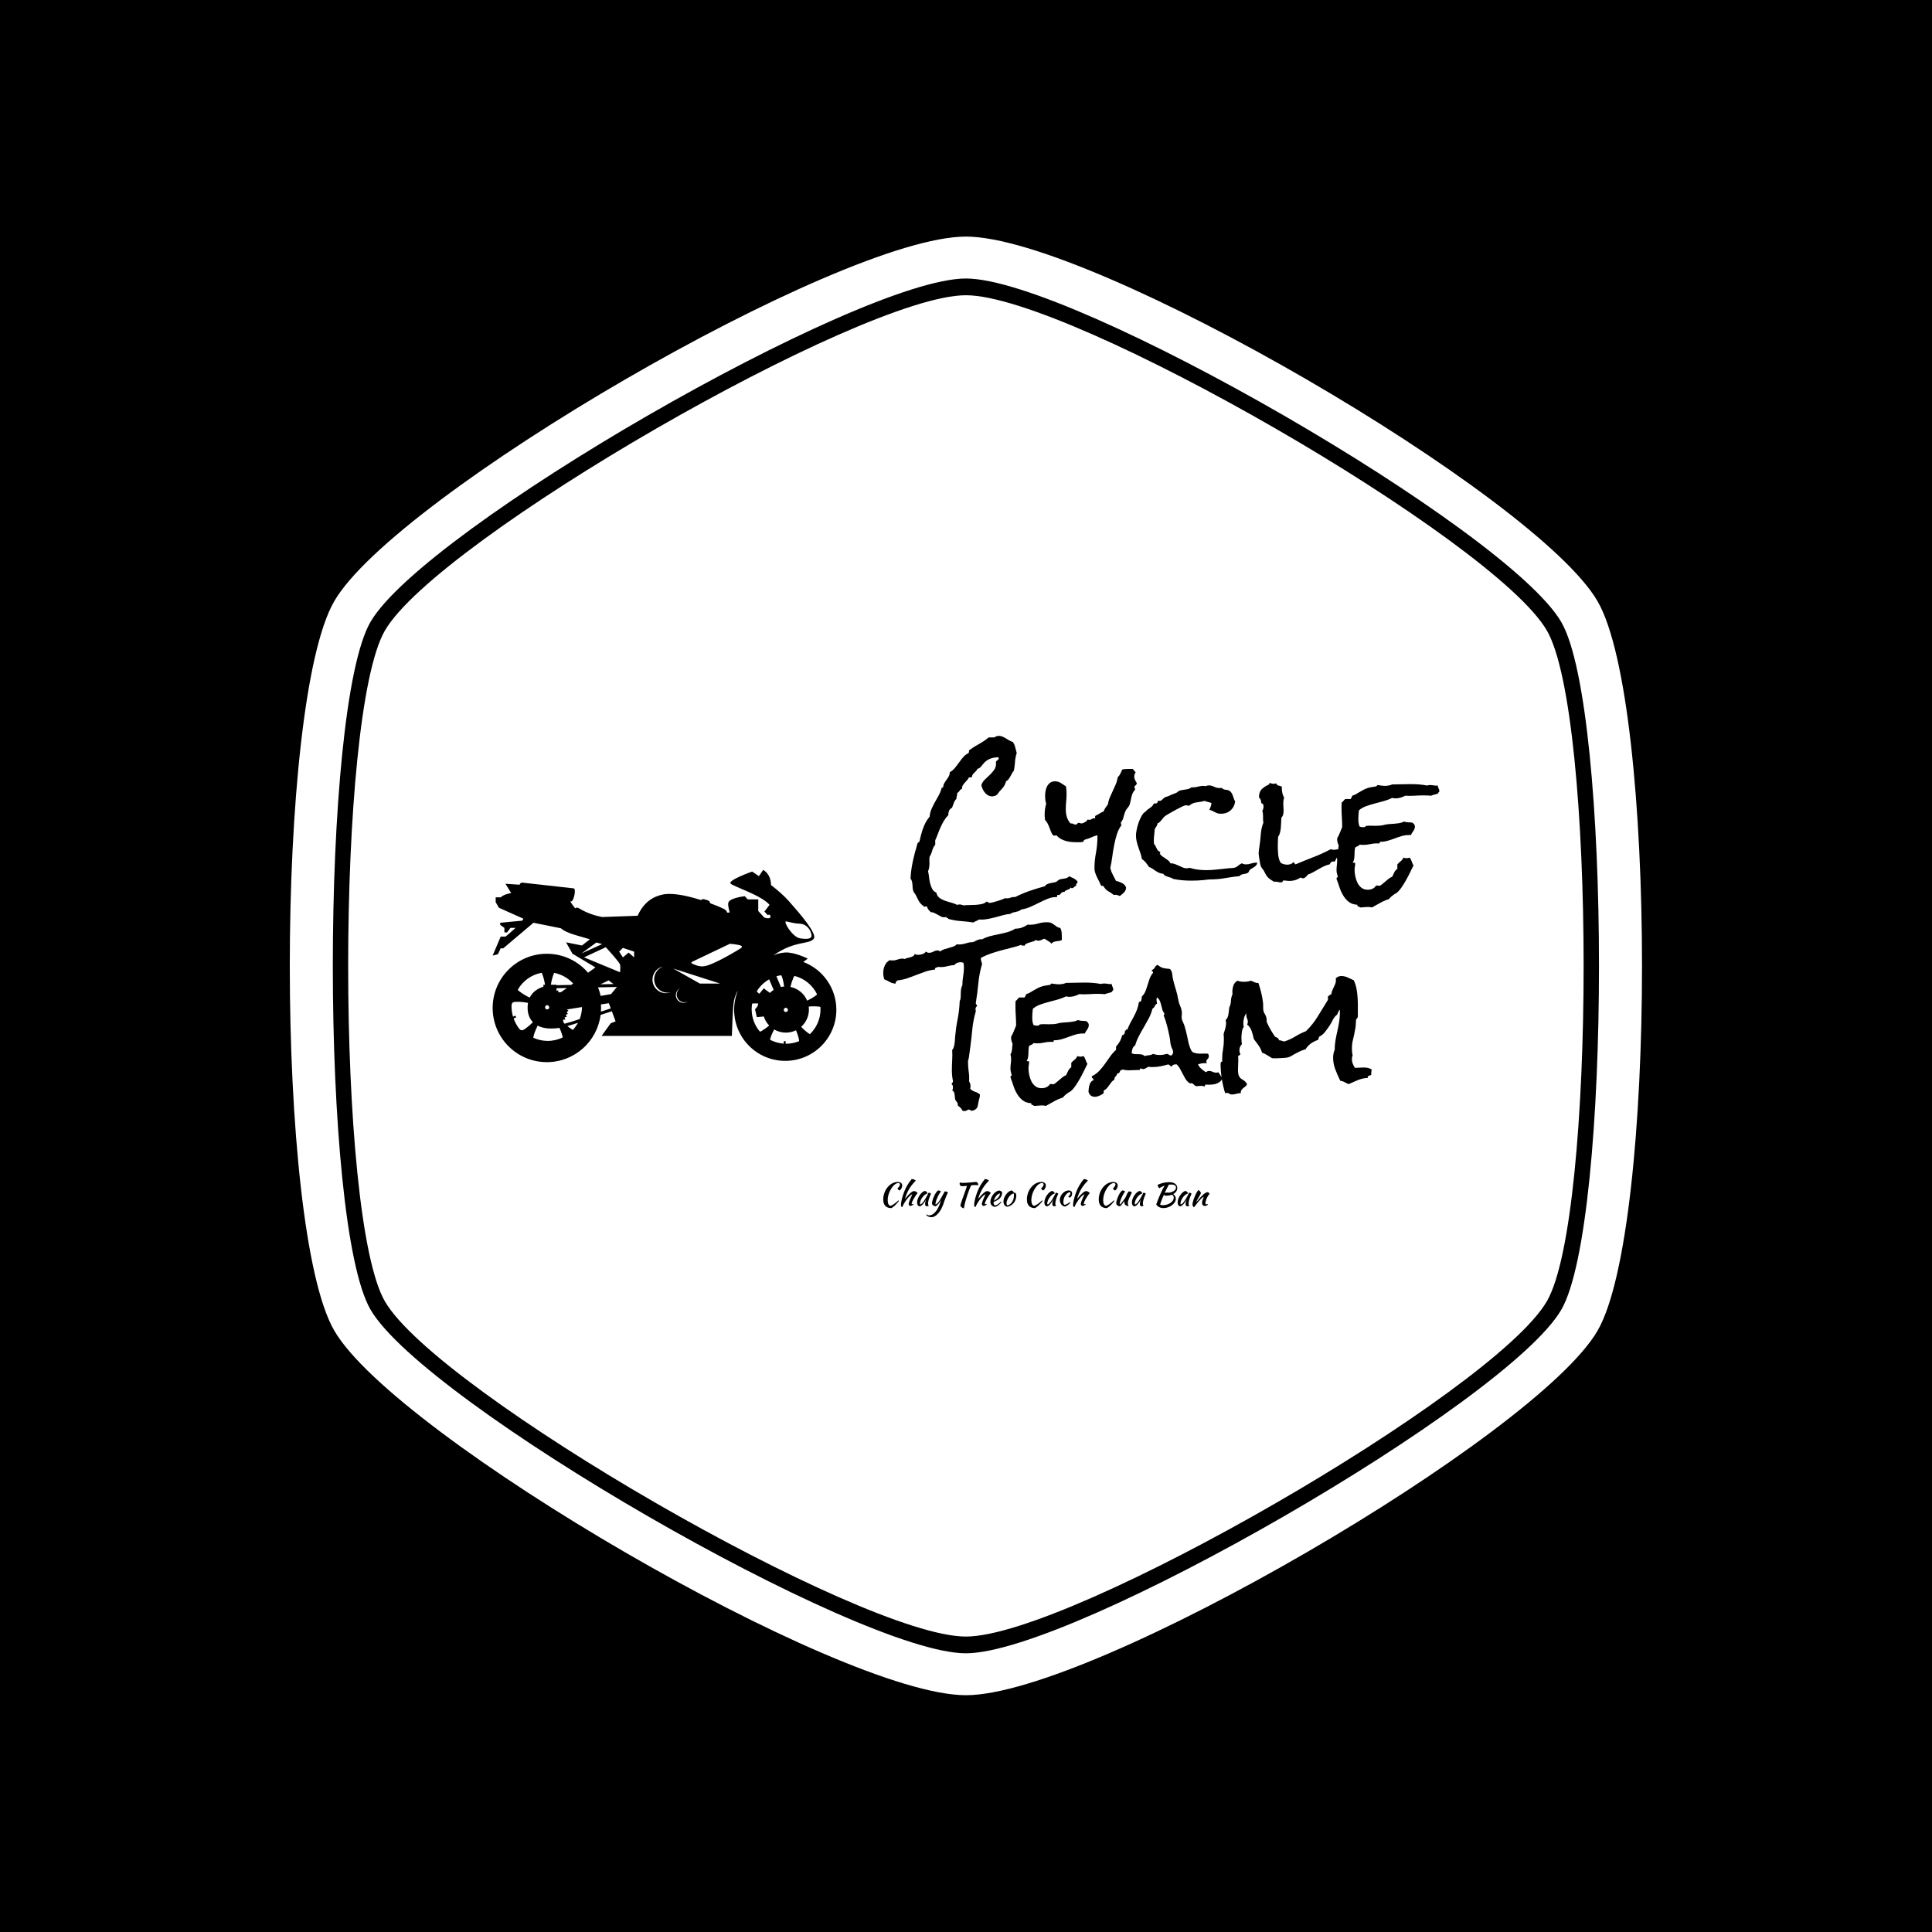 <svg xmlns="http://www.w3.org/2000/svg" version="1.1" xmlns:xlink="http://www.w3.org/1999/xlink" xmlns:svgjs="http://svgjs.dev/svgjs" width="1000" height="1000" viewBox="0 0 1000 1000"><rect width="1000" height="1000" fill="#000000"></rect><g transform="matrix(0.7,0,0,0.7,150,106.25)"><svg viewBox="0 0 320 360" data-background-color="#ffffff" preserveAspectRatio="xMidYMid meet" height="1125" width="1000" xmlns="http://www.w3.org/2000/svg" xmlns:xlink="http://www.w3.org/1999/xlink"><g id="tight-bounds" transform="matrix(1,0,0,1,0,0)"><svg viewBox="0 0 320 360" height="360" width="320"><g><svg></svg></g><g><svg viewBox="0 0 320 360" height="360" width="320"><g><path transform="translate(-21.674,-1.674) scale(3.633,3.633)" d="M87.84 28.16c-3.42-5.92-31.01-21.84-37.84-21.84-6.83 0-34.41 15.92-37.84 21.84-3.19 5.51-3.19 38.18 0 43.69 3.43 5.91 31.01 21.83 37.84 21.83 6.83 0 34.42-15.92 37.84-21.84 3.19-5.51 3.19-38.17 0-43.68zM91.14 26.25c-3.98-6.88-32.88-23.75-41.14-23.75-8.26 0-37.16 16.87-41.14 23.75-3.86 6.66-3.86 40.84 0 47.5 3.98 6.88 32.88 23.75 41.14 23.75 8.26 0 37.16-16.87 41.14-23.74 3.86-6.67 3.86-40.85 0-47.51zM88.78 72.39c-3.51 6.07-31.78 22.38-38.78 22.38-7 0-35.27-16.32-38.78-22.39-3.27-5.65-3.27-39.13 0-44.78 3.51-6.06 31.78-22.37 38.78-22.37 7 0 35.27 16.32 38.78 22.38 3.27 5.65 3.27 39.13 0 44.78z" fill="#ffffff" fill-rule="nonzero" stroke="none" stroke-width="1" stroke-linecap="butt" stroke-linejoin="miter" stroke-miterlimit="10" stroke-dasharray="" stroke-dashoffset="0" font-family="none" font-weight="none" font-size="none" text-anchor="none" style="mix-blend-mode: normal" data-fill-palette-color="tertiary"></path></g><g transform="matrix(1,0,0,1,48,120.559)"><svg viewBox="0 0 224 118.881" height="118.881" width="224"><g><svg viewBox="0 0 381.312 202.37" height="118.881" width="224"><g transform="matrix(1,0,0,1,157.312,0)"><svg viewBox="0 0 224 202.37" height="202.37" width="224"><g id="textblocktransform"><svg viewBox="0 0 224 202.37" height="202.37" width="224" id="textblock"><g><svg viewBox="0 0 224 168.108" height="168.108" width="224"><g transform="matrix(1,0,0,1,0,0)"><svg width="224" viewBox="-8.01 -48.29 173.29 116.92" height="168.108" data-palette-color="#ffffff"><svg></svg><svg></svg><g class="wordmark-text-0" data-fill-palette-color="quaternary" id="text-0"><path d="M52.49-2.93l0.05 0.15c0 0.26-0.09 0.437-0.27 0.53-0.18 0.1-0.22 0.33-0.12 0.69v0c-0.26 0.033-0.49 0.163-0.69 0.39-0.193 0.227-0.42 0.34-0.68 0.34v0c-0.16 0-0.29-0.08-0.39-0.24v0c-0.067 0.227-0.19 0.387-0.37 0.48-0.173 0.1-0.36 0.183-0.56 0.25-0.193 0.067-0.387 0.147-0.58 0.24-0.2 0.1-0.33 0.247-0.39 0.44v0h-0.25c-0.387 0-0.687 0.163-0.9 0.49-0.213 0.327-0.467 0.49-0.76 0.49v0c-0.093 0-0.157-0.017-0.19-0.05v0c-0.167 0.033-0.233 0.14-0.2 0.32 0.033 0.18-0.017 0.3-0.15 0.36v0h-0.24c-0.847 0-1.71 0.18-2.59 0.54-0.88 0.36-1.767 0.767-2.66 1.22-0.893 0.453-1.803 0.883-2.73 1.29-0.927 0.413-1.863 0.683-2.81 0.81v0c-0.193 0.193-0.43 0.347-0.71 0.46-0.273 0.12-0.573 0.21-0.9 0.27-0.327 0.067-0.643 0.14-0.95 0.22-0.313 0.08-0.583 0.22-0.81 0.42v0c-0.813 0.067-1.627 0.213-2.44 0.44-0.813 0.227-1.62 0.447-2.42 0.66-0.793 0.207-1.607 0.383-2.44 0.53-0.827 0.147-1.663 0.19-2.51 0.13v0c-0.26 0.193-0.547 0.347-0.86 0.46-0.307 0.113-0.59 0.267-0.85 0.46v0c-1.333-0.193-2.66-0.34-3.98-0.44-1.32-0.093-2.613-0.32-3.88-0.68v0c0-0.1-0.033-0.167-0.1-0.2-0.067-0.027-0.14-0.05-0.22-0.07-0.08-0.013-0.153-0.047-0.22-0.1-0.067-0.047-0.067-0.133 0-0.26v0c-0.293 0.093-0.553 0.14-0.78 0.14v0c-0.327 0-0.643-0.08-0.95-0.24-0.313-0.167-0.64-0.347-0.98-0.54-0.34-0.193-0.69-0.38-1.05-0.56-0.36-0.18-0.75-0.27-1.17-0.27v0c-0.26-0.26-0.497-0.52-0.71-0.78-0.213-0.26-0.367-0.587-0.46-0.98v0c-0.133-0.033-0.273-0.033-0.42 0-0.147 0.033-0.27 0.05-0.37 0.05v0c-0.193 0-0.29-0.063-0.29-0.19v0c-0.68-0.493-1.167-1.017-1.46-1.57-0.293-0.553-0.62-1.187-0.98-1.9v0c-0.1-0.227-0.223-0.413-0.37-0.56-0.147-0.147-0.25-0.317-0.31-0.51v0c-0.133-0.327-0.217-0.67-0.25-1.03-0.033-0.36-0.057-0.71-0.07-1.05-0.02-0.34-0.07-0.683-0.15-1.03-0.08-0.34-0.233-0.657-0.46-0.95v0c0.067-1.233 0.203-2.47 0.41-3.71 0.213-1.233 0.483-2.47 0.81-3.71v0c0.127-0.553 0.273-1.09 0.44-1.61 0.16-0.52 0.307-1.057 0.44-1.61v0c0.033-0.193 0.09-0.333 0.17-0.42 0.08-0.08 0.153-0.137 0.22-0.17v0l0.19-0.14c0.067-0.067 0.117-0.167 0.15-0.3v0l0.39-1.66c0.26-1.073 0.603-2.113 1.03-3.12 0.42-1.013 0.99-1.943 1.71-2.79v0c0.06-0.813 0.247-1.587 0.56-2.32 0.307-0.727 0.657-1.44 1.05-2.14 0.387-0.7 0.777-1.393 1.17-2.08 0.387-0.68 0.697-1.413 0.93-2.2v0l-0.05-0.09c0-0.133 0.073-0.207 0.22-0.22 0.147-0.02 0.25-0.03 0.31-0.03v0c0.033-0.52 0.157-0.967 0.37-1.34 0.213-0.373 0.44-0.723 0.68-1.05 0.247-0.327 0.477-0.677 0.69-1.05 0.213-0.373 0.333-0.82 0.36-1.34v0c0.62-0.36 1.15-0.81 1.59-1.35 0.44-0.533 0.863-1.087 1.27-1.66 0.407-0.567 0.837-1.12 1.29-1.66 0.46-0.533 1.013-0.963 1.66-1.29v0c0.167-0.193 0.217-0.47 0.15-0.83v0c1.007-0.747 2.05-1.413 3.13-2 1.073-0.587 2.08-1.27 3.02-2.05v0h1.76c0.427-0.327 0.9-0.49 1.42-0.49v0c0.387 0 0.767 0.08 1.14 0.24 0.38 0.167 0.74 0.353 1.08 0.56 0.34 0.213 0.69 0.427 1.05 0.64 0.36 0.213 0.717 0.367 1.07 0.46v0c0.36 0.493 0.613 1.057 0.76 1.69 0.147 0.633 0.3 1.227 0.46 1.78v0c-0.293 0.88-0.47 1.783-0.53 2.71-0.067 0.927-0.183 1.847-0.35 2.76v0c-0.227 0.26-0.42 0.543-0.58 0.85-0.167 0.313-0.337 0.623-0.51 0.93-0.18 0.307-0.37 0.6-0.57 0.88-0.193 0.273-0.453 0.493-0.78 0.66v0c-0.26 0.947-0.667 1.697-1.22 2.25-0.553 0.553-1.09 1.203-1.61 1.95v0c-0.487 0.327-1.007 0.49-1.56 0.49v0c-0.453 0-0.86-0.107-1.22-0.32-0.36-0.213-0.687-0.49-0.98-0.83-0.293-0.34-0.53-0.713-0.71-1.12-0.173-0.407-0.31-0.807-0.41-1.2v0c0.227-0.687 0.593-1.273 1.1-1.76 0.5-0.487 1.013-0.973 1.54-1.46 0.52-0.493 0.973-1.017 1.36-1.57 0.393-0.553 0.59-1.22 0.59-2v0c0-0.06-0.01-0.123-0.03-0.19-0.013-0.067-0.02-0.133-0.02-0.2v0c0-0.127 0.05-0.24 0.15-0.34 0.093-0.1 0.19-0.18 0.29-0.24v0l0.29-0.25c0.1-0.093 0.15-0.207 0.15-0.34v0c0-0.133-0.067-0.263-0.2-0.39v0c-1.233 0.1-2.167 0.31-2.8 0.63-0.64 0.327-1.137 0.687-1.49 1.08-0.36 0.387-0.68 0.77-0.96 1.15-0.273 0.373-0.67 0.64-1.19 0.8v0c-0.1 0.26-0.24 0.48-0.42 0.66-0.18 0.18-0.367 0.36-0.56 0.54-0.193 0.18-0.363 0.383-0.51 0.61-0.147 0.227-0.237 0.503-0.27 0.83v0h-0.88c-0.127 0.293-0.313 0.577-0.56 0.85-0.247 0.28-0.49 0.55-0.73 0.81-0.247 0.26-0.46 0.543-0.64 0.85-0.18 0.313-0.237 0.647-0.17 1v0c-0.36 0.133-0.627 0.347-0.8 0.64-0.18 0.293-0.433 0.537-0.76 0.73v0 0.29c0 0.26-0.05 0.507-0.15 0.74-0.093 0.227-0.11 0.47-0.05 0.73v0c-0.387 0.36-0.67 0.807-0.85 1.34-0.18 0.54-0.367 1.037-0.56 1.49v0c-0.46 0.227-0.77 0.537-0.93 0.93-0.16 0.387-0.24 0.843-0.24 1.37v0c-0.493 0.487-0.933 1.053-1.32 1.7-0.393 0.653-0.743 1.323-1.05 2.01-0.313 0.68-0.6 1.38-0.86 2.1-0.26 0.713-0.537 1.38-0.83 2v0 1.41c-0.453 0.527-0.77 1.14-0.95 1.84-0.18 0.7-0.447 1.327-0.8 1.88v0c-0.067 0.353-0.093 0.71-0.08 1.07 0.02 0.36 0.03 0.717 0.03 1.07v0c0 0.393-0.033 0.8-0.1 1.22-0.067 0.427-0.18 0.82-0.34 1.18v0c0.127 0.487 0.223 1.063 0.29 1.73 0.067 0.667 0.18 1.333 0.34 2 0.167 0.667 0.397 1.27 0.69 1.81 0.287 0.533 0.707 0.9 1.26 1.1v0c0.133 0.713 0.453 1.257 0.96 1.63 0.5 0.373 1.077 0.677 1.73 0.91 0.653 0.227 1.32 0.43 2 0.61 0.687 0.18 1.29 0.413 1.81 0.7v0c0.193-0.093 0.42-0.14 0.68-0.14v0c0.26 0 0.497 0.033 0.71 0.1 0.213 0.06 0.45 0.123 0.71 0.19v0c0.453-0.067 1.013-0.1 1.68-0.1 0.667 0 1.343-0.023 2.03-0.07 0.687-0.047 1.32-0.137 1.9-0.27 0.587-0.127 1.06-0.37 1.42-0.73v0c0.227 0 0.38 0.063 0.46 0.19 0.087 0.133 0.243 0.2 0.47 0.2v0c0.227 0 0.567-0.057 1.02-0.17 0.46-0.113 0.933-0.243 1.42-0.39 0.487-0.147 0.95-0.303 1.39-0.47 0.44-0.16 0.757-0.307 0.95-0.44v0c0.1 0.033 0.2 0.05 0.3 0.05v0h0.34c0.453 0 0.877-0.08 1.27-0.24 0.387-0.16 0.81-0.21 1.27-0.15v0c1.493-0.747 3.013-1.39 4.56-1.93 1.547-0.533 3.117-1.013 4.71-1.44v0c0.2-0.293 0.437-0.503 0.71-0.63 0.28-0.133 0.583-0.24 0.91-0.32 0.32-0.08 0.643-0.143 0.97-0.19 0.327-0.053 0.637-0.127 0.93-0.22v0c0.193-0.1 0.363-0.223 0.51-0.37 0.147-0.147 0.333-0.27 0.56-0.37v0c0.233-0.093 0.487-0.157 0.76-0.19 0.28-0.033 0.557-0.073 0.83-0.12 0.28-0.053 0.54-0.127 0.78-0.22 0.247-0.1 0.45-0.263 0.61-0.49v0c0.46 0.193 0.923 0.403 1.39 0.63 0.473 0.233 0.873 0.56 1.2 0.98zM71-33.59v0c0 0.293-0.123 0.537-0.37 0.73-0.247 0.193-0.37 0.34-0.37 0.44v0c0 0.193 0.033 0.33 0.1 0.41 0.067 0.087 0.1 0.177 0.1 0.27v0 0.25c-0.327 0.32-0.57 0.67-0.73 1.05-0.167 0.373-0.297 0.763-0.39 1.17-0.1 0.407-0.19 0.82-0.27 1.24-0.08 0.427-0.187 0.833-0.32 1.22v0c-0.16 0.393-0.37 0.727-0.63 1-0.267 0.28-0.48 0.6-0.64 0.96v0c-0.26 0.587-0.457 1.187-0.59 1.8-0.127 0.62-0.403 1.19-0.83 1.71v0 0.25c-0.027 0.227 0.04 0.42 0.2 0.58v0c-0.62 0.813-1.11 1.783-1.47 2.91-0.353 1.12-0.643 2.29-0.87 3.51-0.233 1.22-0.43 2.443-0.59 3.67-0.16 1.22-0.357 2.317-0.59 3.29v0c0.167 0.72 0.42 1.397 0.76 2.03 0.34 0.633 0.673 1.29 1 1.97v0c0.653 0.167 1.28 0.397 1.88 0.69 0.607 0.293 1.04 0.763 1.3 1.41v0c-0.067 0.653-0.28 1.16-0.64 1.52-0.36 0.36-0.8 0.733-1.32 1.12v0c-0.353-0.127-0.647-0.233-0.88-0.32-0.227-0.08-0.567-0.087-1.02-0.02v0c-0.62-0.487-1.2-0.877-1.74-1.17-0.533-0.293-1.013-0.8-1.44-1.52v0c-0.06-0.093-0.157-0.14-0.29-0.14v0h-0.44c-0.16-0.393-0.353-0.81-0.58-1.25-0.233-0.44-0.463-0.893-0.69-1.36-0.227-0.473-0.42-0.947-0.58-1.42-0.167-0.473-0.25-0.903-0.25-1.29v0c0-1.667 0.157-3.32 0.47-4.96 0.307-1.647 0.46-3.317 0.46-5.01v0-0.48c-0.653 0.16-1.297 0.387-1.93 0.68-0.633 0.293-1.277 0.52-1.93 0.68v0c-0.227 0.067-0.357 0.18-0.39 0.34-0.033 0.167-0.13 0.3-0.29 0.4v0c-0.327 0.027-0.637 0.05-0.93 0.07-0.293 0.013-0.57 0.02-0.83 0.02v0c-0.553 0-1.13-0.023-1.73-0.07-0.607-0.047-1.2-0.153-1.78-0.32-0.587-0.16-1.133-0.387-1.64-0.68-0.507-0.293-0.953-0.667-1.34-1.12v0c-0.067 0.027-0.15 0.057-0.25 0.09-0.093 0.033-0.19 0.05-0.29 0.05v0c-0.1 0-0.197-0.017-0.29-0.05-0.1-0.033-0.183-0.063-0.25-0.09v0c-0.26-0.36-0.47-0.753-0.63-1.18v0l-0.49-1.27c-0.16-0.42-0.34-0.827-0.54-1.22-0.193-0.387-0.453-0.743-0.78-1.07v0c-0.093-0.587-0.14-1.157-0.14-1.71v0c0-0.587 0.04-1.157 0.12-1.71 0.08-0.553 0.2-1.107 0.36-1.66v0c-0.127-0.387-0.217-0.793-0.27-1.22-0.047-0.42-0.07-0.843-0.07-1.27v0c0-0.487 0.05-0.99 0.15-1.51 0.093-0.52 0.257-1 0.49-1.44 0.227-0.44 0.543-0.807 0.95-1.1 0.407-0.293 0.903-0.44 1.49-0.44v0c0.647 0 1.247 0.17 1.8 0.51 0.553 0.34 1.093 0.69 1.62 1.05v0c0.06 0.393 0.107 0.777 0.14 1.15 0.033 0.373 0.05 0.773 0.05 1.2v0c0 0.78-0.04 1.567-0.12 2.36-0.08 0.8-0.12 1.607-0.12 2.42v0c0 0.847 0.103 1.637 0.31 2.37 0.213 0.733 0.597 1.423 1.15 2.07v0h0.2c0.26-0.027 0.487 0.023 0.68 0.15 0.193 0.133 0.42 0.2 0.68 0.2v0c0.233 0 0.413-0.09 0.54-0.27 0.133-0.18 0.297-0.27 0.49-0.27v0c0.193 0 0.34 0.033 0.44 0.1 0.1 0.06 0.18 0.09 0.24 0.09v0c0.36 0 0.767-0.13 1.22-0.39 0.46-0.26 0.753-0.553 0.88-0.88v0c0.133 0.1 0.297 0.15 0.49 0.15v0c0.26 0 0.503-0.08 0.73-0.24 0.233-0.167 0.527-0.25 0.88-0.25v0c0.2 0 0.273-0.12 0.22-0.36-0.047-0.247 0.01-0.403 0.17-0.47v0c0.393-0.16 0.827-0.397 1.3-0.71 0.473-0.307 0.853-0.493 1.14-0.56v0c0.167-0.42 0.37-0.817 0.61-1.19 0.247-0.373 0.5-0.723 0.76-1.05v0c0.1-0.753 0.297-1.47 0.59-2.15 0.293-0.687 0.603-1.37 0.93-2.05 0.32-0.687 0.627-1.37 0.92-2.05 0.293-0.687 0.49-1.403 0.59-2.15v0c0.36-0.36 0.643-0.75 0.85-1.17 0.213-0.427 0.403-0.85 0.57-1.27v0c0.32-0.1 0.727-0.157 1.22-0.17 0.487-0.02 0.91-0.03 1.27-0.03v0h0.83c0.093 0.193 0.223 0.373 0.39 0.54v0l0.48 0.49c-0.293 0.453-0.44 0.907-0.44 1.36v0c0 0.36 0.083 0.71 0.25 1.05 0.16 0.347 0.34 0.667 0.54 0.96zM108.25-8.79h0.25c0 0.327-0.09 0.597-0.27 0.81-0.18 0.207-0.393 0.393-0.64 0.56-0.24 0.16-0.483 0.307-0.73 0.44-0.247 0.127-0.467 0.29-0.66 0.49v0c-0.127 0.127-0.217 0.28-0.27 0.46-0.047 0.18-0.137 0.303-0.27 0.37v0c-0.193 0.16-0.403 0.257-0.63 0.29-0.227 0.033-0.463 0.073-0.71 0.12-0.24 0.047-0.477 0.113-0.71 0.2-0.227 0.08-0.42 0.233-0.58 0.46v0c-1.533 0.16-3.04 0.37-4.52 0.63-1.48 0.267-3 0.4-4.56 0.4v0c-0.293 0-0.613 0.023-0.96 0.07-0.34 0.047-0.657 0.087-0.95 0.12v0c-0.68 0.067-1.357 0.117-2.03 0.15-0.667 0.033-1.34 0.05-2.02 0.05v0c-0.947 0-1.89-0.043-2.83-0.13-0.947-0.08-1.877-0.217-2.79-0.41v0c-0.227-0.167-0.487-0.297-0.78-0.39-0.293-0.1-0.593-0.197-0.9-0.29-0.313-0.1-0.6-0.217-0.86-0.35-0.26-0.127-0.453-0.32-0.58-0.58v0c-0.487-0.033-0.92-0.133-1.3-0.3-0.373-0.16-0.713-0.347-1.02-0.56-0.313-0.207-0.63-0.427-0.95-0.66-0.327-0.227-0.703-0.42-1.13-0.58v0c-0.32-0.46-0.653-0.907-1-1.34-0.34-0.44-0.753-0.807-1.24-1.1v0c-0.1-0.62-0.257-1.24-0.47-1.86-0.207-0.62-0.417-1.23-0.63-1.83-0.213-0.6-0.393-1.21-0.54-1.83-0.147-0.62-0.22-1.257-0.22-1.91v0c0-0.453 0.067-1.007 0.2-1.66 0.127-0.647 0.297-1.303 0.51-1.97 0.213-0.667 0.467-1.293 0.76-1.88 0.293-0.587 0.587-1.06 0.88-1.42v0c0.093-0.1 0.207-0.18 0.34-0.24 0.127-0.067 0.24-0.167 0.34-0.3v0c0.293-0.32 0.603-0.587 0.93-0.8 0.327-0.213 0.667-0.467 1.02-0.76v0c0.133-0.127 0.24-0.273 0.32-0.44 0.08-0.16 0.203-0.307 0.37-0.44v0c0.093-0.06 0.23-0.077 0.41-0.05 0.18 0.033 0.333 0.003 0.46-0.09v0c0.133-0.1 0.2-0.217 0.2-0.35 0-0.127 0.05-0.24 0.15-0.34v0c0.033-0.033 0.13-0.04 0.29-0.02 0.16 0.013 0.257 0.02 0.29 0.02v0c0.227 0 0.487-0.153 0.78-0.46 0.293-0.313 0.54-0.517 0.74-0.61v0c0.227-0.133 0.453-0.223 0.68-0.27 0.227-0.047 0.47-0.137 0.73-0.27v0c0.36-0.193 0.71-0.347 1.05-0.46 0.34-0.113 0.69-0.253 1.05-0.42v0c0.193-0.067 0.373-0.18 0.54-0.34 0.16-0.16 0.323-0.273 0.49-0.34v0c0.293-0.1 0.61-0.173 0.95-0.22 0.34-0.047 0.667-0.097 0.98-0.15 0.307-0.047 0.613-0.11 0.92-0.19 0.313-0.08 0.6-0.237 0.86-0.47v0h0.39c0.587 0 1.157-0.08 1.71-0.24 0.553-0.16 1.123-0.24 1.71-0.24v0c0.16 0 0.403 0.03 0.73 0.09v0c0.26-0.16 0.553-0.24 0.88-0.24v0c0.553 0 1.107 0.137 1.66 0.41 0.553 0.28 1.123 0.42 1.71 0.42v0h0.29c0.133 0 0.263-0.017 0.39-0.05v0c0.36 0.36 0.79 0.557 1.29 0.59 0.507 0.027 0.94 0.173 1.3 0.44v0c0.227 0.193 0.413 0.42 0.56 0.68 0.147 0.26 0.27 0.537 0.37 0.83v0l0.29 0.88c0.1 0.293 0.23 0.553 0.39 0.78v0c-0.16 1.173-0.64 2.11-1.44 2.81-0.8 0.7-1.8 1.05-3 1.05v0c-0.46 0-0.843-0.057-1.15-0.17-0.307-0.12-0.583-0.243-0.83-0.37-0.247-0.133-0.5-0.263-0.76-0.39-0.26-0.133-0.553-0.23-0.88-0.29v0c0.36-0.653 0.59-1.353 0.69-2.1v0c-0.36-0.167-0.72-0.283-1.08-0.35-0.353-0.06-0.693-0.173-1.02-0.34v0c-0.88 0.227-1.737 0.383-2.57 0.47-0.827 0.08-1.6 0.43-2.32 1.05v0c-0.16-0.033-0.33-0.067-0.51-0.1-0.18-0.033-0.35-0.05-0.51-0.05v0c-0.193 0-0.583 0.137-1.17 0.41-0.587 0.28-1.213 0.6-1.88 0.96-0.667 0.353-1.303 0.71-1.91 1.07-0.6 0.36-1.013 0.603-1.24 0.73v0c-0.26 0.167-0.49 0.363-0.69 0.59-0.193 0.227-0.387 0.463-0.58 0.71-0.193 0.24-0.39 0.467-0.59 0.68-0.193 0.213-0.437 0.37-0.73 0.47v0c-0.067 0.353-0.18 0.66-0.34 0.92-0.167 0.26-0.347 0.537-0.54 0.83v0c-0.033 0.587-0.09 1.173-0.17 1.76-0.08 0.587-0.12 1.173-0.12 1.76v0 0.63c0 0.2 0.033 0.38 0.1 0.54v0c0.32 0.427 0.587 0.9 0.8 1.42 0.213 0.52 0.58 0.877 1.1 1.07v0c0.033 0.133 0.027 0.213-0.02 0.24-0.053 0.033-0.097 0.117-0.13 0.25v0c0.2 0.36 0.453 0.643 0.76 0.85 0.307 0.213 0.623 0.427 0.95 0.64 0.327 0.213 0.637 0.433 0.93 0.66 0.293 0.227 0.52 0.52 0.68 0.88v0c0.493 0 0.96 0.08 1.4 0.24 0.433 0.16 0.857 0.34 1.27 0.54 0.407 0.193 0.797 0.37 1.17 0.53 0.373 0.167 0.753 0.25 1.14 0.25v0c0.36 0 0.687-0.05 0.98-0.15v0c0.847 0.26 1.7 0.447 2.56 0.56 0.867 0.113 1.74 0.17 2.62 0.17v0c1.073 0 2.147-0.063 3.22-0.19 1.073-0.133 2.147-0.247 3.22-0.34v0c0.393-0.067 0.77-0.1 1.13-0.1 0.353 0 0.71-0.033 1.07-0.1v0c0.453-0.067 0.883-0.277 1.29-0.63 0.407-0.36 0.807-0.62 1.2-0.78v0c0.36 0.227 0.783 0.34 1.27 0.34v0c0.553 0 1.09-0.09 1.61-0.27 0.52-0.18 1.057-0.27 1.61-0.27zM134.72-12.55v0c0 0.36-0.13 0.63-0.39 0.81-0.26 0.18-0.39 0.413-0.39 0.7v0c0 0.133 0.063 0.297 0.19 0.49v0c-0.453 0-0.763 0.147-0.93 0.44-0.16 0.293-0.323 0.62-0.49 0.98v0h-0.63c-0.16 0-0.29 0.033-0.39 0.1-0.1 0.06-0.19 0.15-0.27 0.27-0.08 0.113-0.187 0.283-0.32 0.51v0c-0.613 0.127-1.207 0.33-1.78 0.61-0.567 0.273-1.12 0.567-1.66 0.88-0.533 0.307-1.077 0.617-1.63 0.93-0.553 0.307-1.123 0.557-1.71 0.75v0c-0.293 0.487-0.717 0.877-1.27 1.17v0h-0.15c-0.16 0.033-0.297 0.01-0.41-0.07-0.12-0.08-0.26-0.12-0.42-0.12v0c-0.1 0-0.163 0.017-0.19 0.05v0c-0.98 0.647-2.073 0.97-3.28 0.97v0c-0.32 0-0.627-0.023-0.92-0.07-0.293-0.047-0.603-0.07-0.93-0.07v0c-0.1 0-0.167 0.03-0.2 0.09v0l-0.09 0.2c-0.033 0.067-0.077 0.133-0.13 0.2-0.047 0.06-0.167 0.09-0.36 0.09v0c-0.36 0-0.72-0.047-1.08-0.14-0.353-0.1-0.727-0.117-1.12-0.05v0c-0.747-0.427-1.333-0.833-1.76-1.22-0.42-0.393-0.81-0.98-1.17-1.76v0c-0.16-0.36-0.38-0.703-0.66-1.03-0.273-0.32-0.477-0.677-0.61-1.07v0c-0.033-0.133-0.083-0.37-0.15-0.71-0.06-0.34-0.123-0.707-0.19-1.1-0.067-0.387-0.123-0.76-0.17-1.12-0.053-0.36-0.08-0.603-0.08-0.73v0c0-0.393 0.027-0.777 0.08-1.15 0.047-0.373 0.103-0.757 0.17-1.15v0c0.193-1.233 0.33-2.477 0.41-3.73 0.087-1.253 0.357-2.467 0.81-3.64v0c-0.067-0.36-0.1-0.703-0.1-1.03v0-1.07c0-0.62-0.08-1.14-0.24-1.56v0c0.26-0.427 0.39-0.9 0.39-1.42v0c0-0.587-0.243-0.927-0.73-1.02v0-0.15c0-0.687-0.23-1.223-0.69-1.61v0c0-1.14 0.287-1.997 0.86-2.57 0.567-0.567 1.323-1.06 2.27-1.48v0c0.127-0.2 0.173-0.363 0.14-0.49v0c0.233 0.067 0.447 0.13 0.64 0.19 0.193 0.067 0.387 0.1 0.58 0.1v0c0.327 0 0.62-0.05 0.88-0.15v0c0.1 0.393 0.353 0.63 0.76 0.71 0.407 0.08 0.74 0.187 1 0.32v0 0.63c0 1.013 0.243 1.973 0.73 2.88v0c-0.127 0.267-0.207 0.543-0.24 0.83-0.033 0.293-0.05 0.573-0.05 0.84v0c0 0.387 0.017 0.777 0.05 1.17 0.033 0.387 0.05 0.76 0.05 1.12v0c0 0.393-0.04 0.783-0.12 1.17-0.087 0.393-0.277 0.737-0.57 1.03v0c-0.027 0.42-0.05 0.9-0.07 1.44-0.013 0.533-0.047 1.077-0.1 1.63-0.047 0.553-0.133 1.09-0.26 1.61-0.133 0.527-0.33 0.95-0.59 1.27v0c-0.033 0.493-0.057 0.99-0.07 1.49-0.02 0.507-0.03 0.987-0.03 1.44v0c0 0.72 0.04 1.567 0.12 2.54 0.087 0.98 0.307 1.793 0.66 2.44v0c0.167 0.267 0.483 0.463 0.95 0.59 0.473 0.133 0.857 0.2 1.15 0.2v0c0.36 0 0.727-0.06 1.1-0.18 0.373-0.113 0.643-0.317 0.81-0.61v0c0.193 0.033 0.323 0.133 0.39 0.3 0.06 0.16 0.173 0.29 0.34 0.39v0c1.853-0.78 3.71-1.53 5.57-2.25 1.853-0.713 3.673-1.543 5.46-2.49v0c0.26 0.133 0.537 0.2 0.83 0.2v0c0.327 0 0.653-0.033 0.98-0.1 0.327-0.067 0.653-0.1 0.98-0.1v0h0.34c0.067 0.193 0.1 0.34 0.1 0.44zM165.28-31.05v0 0.19c-0.227 0.067-0.34 0.23-0.34 0.49v0c-0.36 0.16-0.733 0.283-1.12 0.37-0.393 0.08-0.767 0.2-1.12 0.36v0c-0.36-0.033-0.727-0.057-1.1-0.07-0.373-0.02-0.74-0.03-1.1-0.03v0c-0.98 0-1.957 0.033-2.93 0.1-0.98 0.067-1.957 0.067-2.93 0v0c-0.453 0.26-0.95 0.463-1.49 0.61-0.54 0.147-1.053 0.22-1.54 0.22v0c-0.387 0-0.727-0.05-1.02-0.15v0c-0.787 0.393-1.643 0.72-2.57 0.98-0.927 0.26-1.863 0.513-2.81 0.76-0.94 0.24-1.843 0.517-2.71 0.83-0.86 0.307-1.617 0.737-2.27 1.29v0c-0.06 0.46-0.107 0.91-0.14 1.35-0.033 0.433-0.05 0.863-0.05 1.29v0c0 0.453 0.023 0.877 0.07 1.27 0.053 0.387 0.16 0.777 0.32 1.17v0c0.16 0.067 0.347 0.117 0.56 0.15 0.213 0.033 0.4 0.05 0.56 0.05v0c0.167 0 0.33-0.027 0.49-0.08 0.167-0.047 0.28-0.15 0.34-0.31v0c0.493-0.067 0.983-0.093 1.47-0.08 0.487 0.02 0.973 0.03 1.46 0.03v0c0.487 0 0.967-0.017 1.44-0.05 0.473-0.033 0.937-0.117 1.39-0.25v0c0.527-0.127 1.04-0.207 1.54-0.24 0.507-0.033 1.003-0.067 1.49-0.1 0.487-0.033 0.993-0.09 1.52-0.17 0.52-0.08 1.057-0.25 1.61-0.51v0c0.42 0.16 0.85 0.24 1.29 0.24 0.44 0 0.87 0.033 1.29 0.1v0c0.233 0.16 0.423 0.34 0.57 0.54 0.147 0.193 0.22 0.42 0.22 0.68v0c0 0.453-0.163 0.91-0.49 1.37-0.327 0.453-0.587 0.877-0.78 1.27v0h-0.54c-0.78 0-1.537 0.103-2.27 0.31-0.733 0.213-1.467 0.46-2.2 0.74-0.733 0.273-1.467 0.517-2.2 0.73-0.727 0.213-1.483 0.32-2.27 0.32v0c-0.127 0-0.2 0.073-0.22 0.22-0.013 0.147-0.053 0.25-0.12 0.31v0c-0.16-0.027-0.403-0.04-0.73-0.04v0c-0.747 0-1.463 0.08-2.15 0.24-0.68 0.16-1.38 0.24-2.1 0.24v0c-0.193 0-0.387-0.007-0.58-0.02-0.2-0.02-0.397-0.043-0.59-0.07v0c-0.16 0.26-0.373 0.43-0.64 0.51-0.26 0.08-0.503 0.217-0.73 0.41v0c-0.093 0.293-0.15 0.653-0.17 1.08-0.013 0.42-0.03 0.85-0.05 1.29-0.013 0.44-0.053 0.857-0.12 1.25-0.067 0.387-0.197 0.693-0.39 0.92v0c0.033 0.167 0.163 0.227 0.39 0.18 0.227-0.053 0.34 0.05 0.34 0.31v0c0 0.293-0.033 0.603-0.1 0.93-0.06 0.327-0.09 0.653-0.09 0.98v0c0 0.613 0.073 1.287 0.22 2.02 0.147 0.733 0.373 1.41 0.68 2.03 0.307 0.62 0.723 1.133 1.25 1.54 0.52 0.407 1.17 0.61 1.95 0.61v0c0.52 0 1.007-0.097 1.46-0.29 0.46-0.2 0.837-0.527 1.13-0.98v0l0.24-0.05c0.133 0 0.257 0.017 0.37 0.05 0.113 0.033 0.233 0.05 0.36 0.05v0c0.2 0 0.453-0.123 0.76-0.37 0.307-0.24 0.65-0.523 1.03-0.85 0.373-0.327 0.753-0.647 1.14-0.96 0.393-0.307 0.77-0.523 1.13-0.65v0c0.227-0.46 0.447-0.917 0.66-1.37 0.207-0.46 0.523-0.82 0.95-1.08v0-1.41c0.327-0.36 0.677-0.687 1.05-0.98 0.373-0.293 0.657-0.667 0.85-1.12v0c0.167 0.067 0.323 0.113 0.47 0.14 0.147 0.033 0.3 0.05 0.46 0.05v0c0.16 0 0.33-0.017 0.51-0.05 0.18-0.027 0.35-0.073 0.51-0.14v0c0.267 0.36 0.473 0.757 0.62 1.19 0.14 0.44 0.327 0.857 0.56 1.25v0c-0.293 0.587-0.637 1.287-1.03 2.1-0.387 0.813-0.81 1.627-1.27 2.44-0.453 0.813-0.933 1.587-1.44 2.32-0.507 0.733-1.003 1.293-1.49 1.68v0c-0.093 0.1-0.303 0.217-0.63 0.35v0c-0.36 0.26-0.687 0.51-0.98 0.75-0.293 0.247-0.57 0.533-0.83 0.86v0c-0.947 0.293-1.85 0.683-2.71 1.17-0.86 0.487-1.713 0.96-2.56 1.42v0c-0.393-0.1-0.817-0.15-1.27-0.15v0c-0.393 0-0.783 0.023-1.17 0.07-0.393 0.053-0.817 0.08-1.27 0.08v0c-0.133-0.167-0.323-0.273-0.57-0.32-0.24-0.047-0.327-0.217-0.26-0.51v0c-1.107-0.067-2.003-0.37-2.69-0.91-0.68-0.533-1.257-1.193-1.73-1.98-0.473-0.78-0.857-1.623-1.15-2.53-0.293-0.913-0.603-1.793-0.93-2.64v0-0.15c0-0.16 0.067-0.257 0.2-0.29 0.127-0.033 0.19-0.13 0.19-0.29v0c0-0.067-0.017-0.117-0.05-0.15v0c-0.093-0.36-0.173-0.67-0.24-0.93-0.067-0.26-0.1-0.57-0.1-0.93v0c0-0.52 0.033-1.03 0.1-1.53 0.067-0.507 0.1-1.02 0.1-1.54v0c0-0.52-0.067-0.977-0.2-1.37v0c0.133-0.16 0.24-0.38 0.32-0.66 0.08-0.273 0.137-0.557 0.17-0.85 0.033-0.293 0.057-0.587 0.07-0.88 0.02-0.293 0.063-0.553 0.13-0.78v0c-0.133-0.36-0.25-0.677-0.35-0.95-0.093-0.28-0.14-0.617-0.14-1.01v0-0.34c0.327-0.553 0.603-1.123 0.83-1.71 0.227-0.587 0.47-1.187 0.73-1.8v0-0.15c0-0.947-0.033-1.89-0.1-2.83-0.067-0.947-0.1-1.89-0.1-2.83v0-0.93c0-0.327 0.017-0.637 0.05-0.93v0c0.26-0.127 0.457-0.307 0.59-0.54 0.127-0.227 0.323-0.403 0.59-0.53v0h1.61l0.29-0.49c0.1-0.167 0.163-0.347 0.19-0.54v0c0.36-0.1 0.71-0.237 1.05-0.41 0.347-0.18 0.667-0.37 0.96-0.57v0c0.453-0.26 0.867-0.493 1.24-0.7 0.373-0.213 0.747-0.393 1.12-0.54 0.38-0.147 0.78-0.27 1.2-0.37 0.427-0.093 0.917-0.173 1.47-0.24v0c0.26 0 0.43-0.05 0.51-0.15 0.08-0.093 0.2-0.207 0.36-0.34v0c0.393 0.067 0.787 0.123 1.18 0.17 0.387 0.053 0.777 0.08 1.17 0.08v0c0.78 0 1.513-0.147 2.2-0.44v0c0.973 0 1.94-0.017 2.9-0.05 0.96-0.033 1.93-0.05 2.91-0.05v0c0.847 0 1.693 0.033 2.54 0.1 0.847 0.06 1.677 0.173 2.49 0.34v0c0.293-0.1 0.617-0.15 0.97-0.15v0c0.393 0 0.793 0.04 1.2 0.12 0.407 0.087 0.803 0.097 1.19 0.03v0c0.033 0.353 0.123 0.653 0.27 0.9 0.147 0.247 0.22 0.533 0.22 0.86z" fill="#000000" fill-rule="nonzero" stroke="none" stroke-width="1" stroke-linecap="butt" stroke-linejoin="miter" stroke-miterlimit="10" stroke-dasharray="" stroke-dashoffset="0" font-family="none" font-weight="none" font-size="none" text-anchor="none" style="mix-blend-mode: normal" data-fill-palette-color="quaternary" opacity="1"></path><path transform="translate(0,61.84)" d="M47.66-46.53v0c-0.26 0.16-0.537 0.257-0.83 0.29-0.293 0.033-0.597 0.073-0.91 0.12-0.307 0.053-0.59 0.127-0.85 0.22-0.26 0.1-0.457 0.28-0.59 0.54v0c-0.327-0.327-0.683-0.603-1.07-0.83-0.393-0.227-0.783-0.47-1.17-0.73v0c-0.327 0.093-0.653 0.223-0.98 0.39-0.327 0.16-0.653 0.24-0.98 0.24v0c-0.227 0-0.453-0.08-0.68-0.24v0c-0.26 0.193-0.56 0.347-0.9 0.46-0.347 0.113-0.707 0.22-1.08 0.32-0.373 0.093-0.713 0.223-1.02 0.39-0.313 0.16-0.533 0.403-0.66 0.73v0c-0.067-0.16-0.223-0.21-0.47-0.15-0.24 0.067-0.377-0.013-0.41-0.24v0c-1.04 0.36-2.1 0.67-3.18 0.93-1.073 0.26-2.147 0.537-3.22 0.83-1.073 0.293-2.13 0.617-3.17 0.97-1.04 0.36-2.05 0.8-3.03 1.32v0c-0.033 0.033-0.05 0.083-0.05 0.15v0c0 0.327 0.05 0.637 0.15 0.93 0.1 0.293 0.18 0.57 0.24 0.83v0c-0.587 1.987-0.977 4.003-1.17 6.05-0.193 2.053-0.453 4.073-0.78 6.06v0 0.19c0 0.167 0.063 0.29 0.19 0.37 0.133 0.08 0.2 0.217 0.2 0.41v0l-0.05 0.1c-0.16 0.1-0.273 0.24-0.34 0.42-0.067 0.173-0.1 0.36-0.1 0.56v0c0 0.127 0.033 0.32 0.1 0.58v0c-0.553 1.86-0.92 3.75-1.1 5.67-0.18 1.92-0.4 3.84-0.66 5.76v0l-0.44 3.22c-0.067 0.193-0.123 0.38-0.17 0.56-0.047 0.18-0.07 0.37-0.07 0.57v0c0 1.04 0.073 2.057 0.22 3.05 0.147 0.993 0.187 2.01 0.12 3.05v0c0.293 0.453 0.44 0.893 0.44 1.32v0c0 0.16-0.007 0.323-0.02 0.49-0.02 0.16-0.047 0.32-0.08 0.48v0c0.427 0.427 0.923 0.73 1.49 0.91 0.573 0.18 1.087 0.463 1.54 0.85v0 0.2c0 0.32-0.05 0.637-0.15 0.95-0.093 0.307-0.173 0.623-0.24 0.95v0c-0.067 0.26-0.14 0.633-0.22 1.12-0.08 0.493-0.187 0.82-0.32 0.98v0c-0.16 0.227-0.397 0.43-0.71 0.61-0.307 0.18-0.607 0.27-0.9 0.27v0c-0.1 0-0.237-0.05-0.41-0.15-0.18-0.093-0.32-0.173-0.42-0.24v0c-0.16 0-0.37 0.08-0.63 0.24-0.267 0.167-0.53 0.25-0.79 0.25v0c-0.127 0-0.24-0.01-0.34-0.03-0.093-0.013-0.207-0.053-0.34-0.12v0c-0.127-0.327-0.313-0.61-0.56-0.85-0.247-0.247-0.533-0.483-0.86-0.71v0c0.033-0.46-0.047-0.803-0.24-1.03-0.193-0.227-0.39-0.52-0.59-0.88v0c-0.06-0.453-0.117-0.973-0.17-1.56-0.047-0.587-0.297-1.01-0.75-1.27v0c0.16-0.227 0.24-0.537 0.24-0.93v0c0-0.16-0.023-0.337-0.07-0.53-0.053-0.2-0.16-0.347-0.32-0.44v0-0.1c-0.033-0.16 0.023-0.283 0.17-0.37 0.147-0.08 0.22-0.2 0.22-0.36v0-0.2c-0.227-1.04-0.34-2.13-0.34-3.27v0c0-1.073 0.033-2.14 0.1-3.2 0.06-1.053 0.06-2.12 0-3.2v0c0.193-0.16 0.347-0.42 0.46-0.78 0.113-0.353 0.203-0.743 0.27-1.17 0.067-0.42 0.107-0.833 0.12-1.24 0.02-0.407 0.043-0.743 0.07-1.01v0c0.167-1.853 0.43-3.683 0.79-5.49 0.353-1.807 0.563-3.653 0.63-5.54v0c0.16-0.26 0.257-0.603 0.29-1.03 0.033-0.42 0.05-0.867 0.05-1.34 0-0.473 0.033-0.937 0.1-1.39 0.067-0.453 0.197-0.843 0.39-1.17v0c0-0.913 0.08-1.833 0.24-2.76 0.167-0.927 0.25-1.863 0.25-2.81v0c0-0.453-0.05-0.923-0.15-1.41v0c-0.327-0.133-0.62-0.2-0.88-0.2v0c-0.353 0-0.72 0.073-1.1 0.22-0.373 0.147-0.64 0.367-0.8 0.66v0c-0.72 0.033-1.42 0.147-2.1 0.34-0.687 0.193-1.37 0.29-2.05 0.29v0h-0.49c-0.127 0-0.273-0.013-0.44-0.04v0c-0.227 0.093-0.463 0.173-0.71 0.24-0.24 0.067-0.343 0.263-0.31 0.59v0c-1.013 0.093-2 0.303-2.96 0.63-0.96 0.327-1.913 0.677-2.86 1.05-0.94 0.373-1.89 0.723-2.85 1.05-0.96 0.327-1.947 0.537-2.96 0.63v0c-0.353 0.167-0.58 0.51-0.68 1.03v0c-0.713-0.067-1.317-0.247-1.81-0.54-0.487-0.293-1.053-0.57-1.7-0.83v0c-0.2-0.68-0.3-1.33-0.3-1.95v0c0-0.813 0.163-1.593 0.49-2.34 0.327-0.753 0.847-1.307 1.56-1.66v0c0.167 0.027 0.313 0.05 0.44 0.07 0.133 0.013 0.28 0.02 0.44 0.02v0c0.52 0 1.04-0.097 1.56-0.29 0.527-0.193 1.067-0.29 1.62-0.29v0c0.16 0 0.337 0.047 0.53 0.14v0c0.227-0.127 0.513-0.23 0.86-0.31 0.34-0.087 0.663-0.17 0.97-0.25 0.313-0.08 0.6-0.2 0.86-0.36 0.26-0.167 0.423-0.397 0.49-0.69v0c0.16 0.133 0.337 0.217 0.53 0.25 0.2 0.033 0.397 0.05 0.59 0.05v0c0.42 0 0.86-0.083 1.32-0.25 0.453-0.16 0.81-0.42 1.07-0.78v0c0.227 0.26 0.553 0.39 0.98 0.39v0c0.453 0 0.9-0.123 1.34-0.37 0.44-0.24 0.873-0.36 1.3-0.36v0c0.32 0 0.563 0.113 0.73 0.34v0c0.36-0.293 0.783-0.52 1.27-0.68 0.487-0.167 0.983-0.313 1.49-0.44 0.5-0.133 0.97-0.28 1.41-0.44 0.44-0.167 0.79-0.397 1.05-0.69v0c0.167 0.033 0.427 0.05 0.78 0.05v0c0.553 0 1.083-0.073 1.59-0.22 0.507-0.147 1.02-0.283 1.54-0.41v0l1.02-0.1c0.26-0.033 0.497-0.113 0.71-0.24 0.213-0.133 0.433-0.25 0.66-0.35 0.227-0.093 0.463-0.173 0.71-0.24 0.247-0.067 0.547-0.083 0.9-0.05v0c0.78-0.42 1.61-0.747 2.49-0.98 0.88-0.227 1.777-0.43 2.69-0.61 0.913-0.173 1.807-0.383 2.68-0.63 0.88-0.247 1.71-0.613 2.49-1.1v0h0.15c0.653 0 1.297-0.113 1.93-0.34 0.633-0.227 1.227-0.537 1.78-0.93v0c0.1 0.033 0.197 0.05 0.29 0.05v0h0.35c0.907 0 1.793-0.13 2.66-0.39 0.86-0.26 1.763-0.39 2.71-0.39v0c0.553 0 0.993 0.073 1.32 0.22 0.32 0.147 0.61 0.327 0.87 0.54 0.267 0.207 0.543 0.41 0.83 0.61 0.293 0.193 0.67 0.34 1.13 0.44v0c0.293 0.553 0.44 1.147 0.44 1.78 0 0.633 0.017 1.277 0.05 1.93zM63.67-31.05v0 0.19c-0.227 0.067-0.34 0.23-0.34 0.49v0c-0.36 0.16-0.733 0.283-1.12 0.37-0.393 0.08-0.77 0.2-1.13 0.36v0c-0.353-0.033-0.717-0.057-1.09-0.07-0.38-0.02-0.747-0.03-1.1-0.03v0c-0.98 0-1.957 0.033-2.93 0.1-0.98 0.067-1.957 0.067-2.93 0v0c-0.46 0.26-0.957 0.463-1.49 0.61-0.54 0.147-1.053 0.22-1.54 0.22v0c-0.393 0-0.737-0.05-1.03-0.15v0c-0.78 0.393-1.633 0.72-2.56 0.98-0.927 0.26-1.863 0.513-2.81 0.76-0.94 0.24-1.843 0.517-2.71 0.83-0.86 0.307-1.617 0.737-2.27 1.29v0c-0.06 0.46-0.107 0.91-0.14 1.35-0.033 0.433-0.05 0.863-0.05 1.29v0c0 0.453 0.023 0.877 0.07 1.27 0.047 0.387 0.153 0.777 0.32 1.17v0c0.16 0.067 0.347 0.117 0.56 0.15 0.213 0.033 0.4 0.05 0.56 0.05v0c0.167 0 0.33-0.027 0.49-0.08 0.16-0.047 0.273-0.15 0.34-0.31v0c0.487-0.067 0.977-0.093 1.47-0.08 0.487 0.02 0.973 0.03 1.46 0.03v0c0.487 0 0.967-0.017 1.44-0.05 0.473-0.033 0.937-0.117 1.39-0.25v0c0.52-0.127 1.033-0.207 1.54-0.24 0.507-0.033 1.003-0.067 1.49-0.1 0.487-0.033 0.99-0.09 1.51-0.17 0.527-0.08 1.067-0.25 1.62-0.51v0c0.42 0.16 0.85 0.24 1.29 0.24 0.44 0 0.87 0.033 1.29 0.1v0c0.233 0.16 0.42 0.34 0.56 0.54 0.147 0.193 0.22 0.42 0.22 0.68v0c0 0.453-0.16 0.91-0.48 1.37-0.327 0.453-0.587 0.877-0.78 1.27v0h-0.54c-0.78 0-1.537 0.103-2.27 0.31-0.733 0.213-1.467 0.46-2.2 0.74-0.733 0.273-1.467 0.517-2.2 0.73-0.733 0.213-1.49 0.32-2.27 0.32v0c-0.127 0-0.2 0.073-0.22 0.22-0.013 0.147-0.053 0.25-0.12 0.31v0c-0.16-0.027-0.403-0.04-0.73-0.04v0c-0.747 0-1.463 0.08-2.15 0.24-0.687 0.16-1.387 0.24-2.1 0.24v0c-0.193 0-0.39-0.007-0.59-0.02-0.193-0.02-0.387-0.043-0.58-0.07v0c-0.167 0.26-0.38 0.43-0.64 0.51-0.26 0.08-0.503 0.217-0.73 0.41v0c-0.1 0.293-0.157 0.653-0.17 1.08-0.013 0.42-0.03 0.85-0.05 1.29-0.013 0.44-0.053 0.857-0.12 1.25-0.067 0.387-0.197 0.693-0.39 0.92v0c0.033 0.167 0.163 0.227 0.39 0.18 0.227-0.053 0.34 0.05 0.34 0.31v0c0 0.293-0.033 0.603-0.1 0.93-0.06 0.327-0.09 0.653-0.09 0.98v0c0 0.613 0.073 1.287 0.22 2.02 0.147 0.733 0.373 1.41 0.68 2.03 0.307 0.62 0.72 1.133 1.24 1.54 0.527 0.407 1.18 0.61 1.96 0.61v0c0.52 0 1.007-0.097 1.46-0.29 0.46-0.2 0.837-0.527 1.13-0.98v0l0.24-0.05c0.127 0 0.25 0.017 0.37 0.05 0.113 0.033 0.233 0.05 0.36 0.05v0c0.193 0 0.447-0.123 0.76-0.37 0.307-0.24 0.647-0.523 1.02-0.85 0.38-0.327 0.763-0.647 1.15-0.96 0.393-0.307 0.767-0.523 1.12-0.65v0c0.233-0.46 0.453-0.917 0.66-1.37 0.213-0.46 0.533-0.82 0.96-1.08v0-1.41c0.32-0.36 0.67-0.687 1.05-0.98 0.373-0.293 0.657-0.667 0.85-1.12v0c0.16 0.067 0.313 0.113 0.46 0.14 0.147 0.033 0.303 0.05 0.47 0.05v0c0.16 0 0.33-0.017 0.51-0.05 0.18-0.027 0.35-0.073 0.51-0.14v0c0.26 0.36 0.463 0.757 0.61 1.19 0.147 0.44 0.337 0.857 0.57 1.25v0c-0.293 0.587-0.637 1.287-1.03 2.1-0.393 0.813-0.817 1.627-1.27 2.44-0.453 0.813-0.933 1.587-1.44 2.32-0.507 0.733-1.003 1.293-1.49 1.68v0c-0.1 0.1-0.31 0.217-0.63 0.35v0c-0.36 0.26-0.687 0.51-0.98 0.75-0.293 0.247-0.57 0.533-0.83 0.86v0c-0.947 0.293-1.85 0.683-2.71 1.17-0.86 0.487-1.713 0.96-2.56 1.42v0c-0.393-0.1-0.817-0.15-1.27-0.15v0c-0.393 0-0.787 0.023-1.18 0.07-0.387 0.053-0.81 0.08-1.27 0.08v0c-0.127-0.167-0.313-0.273-0.56-0.32-0.24-0.047-0.33-0.217-0.27-0.51v0c-1.107-0.067-2-0.37-2.68-0.91-0.687-0.533-1.263-1.193-1.73-1.98-0.473-0.78-0.857-1.623-1.15-2.53-0.293-0.913-0.603-1.793-0.93-2.64v0-0.15c0-0.16 0.067-0.257 0.2-0.29 0.127-0.033 0.19-0.13 0.19-0.29v0c0-0.067-0.017-0.117-0.05-0.15v0c-0.093-0.36-0.173-0.67-0.24-0.93-0.067-0.26-0.1-0.57-0.1-0.93v0c0-0.52 0.033-1.03 0.1-1.53 0.067-0.507 0.1-1.02 0.1-1.54v0c0-0.52-0.067-0.977-0.2-1.37v0c0.133-0.16 0.24-0.38 0.32-0.66 0.08-0.273 0.137-0.557 0.17-0.85 0.033-0.293 0.057-0.587 0.07-0.88 0.02-0.293 0.06-0.553 0.12-0.78v0c-0.127-0.36-0.24-0.677-0.34-0.95-0.093-0.28-0.14-0.617-0.14-1.01v0-0.34c0.32-0.553 0.597-1.123 0.83-1.71 0.227-0.587 0.47-1.187 0.73-1.8v0-0.15c0-0.947-0.033-1.89-0.1-2.83-0.067-0.947-0.1-1.89-0.1-2.83v0-0.93c0-0.327 0.017-0.637 0.05-0.93v0c0.26-0.127 0.457-0.307 0.59-0.54 0.127-0.227 0.32-0.403 0.58-0.53v0h1.62l0.29-0.49c0.093-0.167 0.157-0.347 0.19-0.54v0c0.36-0.1 0.71-0.237 1.05-0.41 0.347-0.18 0.667-0.37 0.96-0.57v0c0.453-0.26 0.867-0.493 1.24-0.7 0.373-0.213 0.747-0.393 1.12-0.54 0.38-0.147 0.78-0.27 1.2-0.37 0.42-0.093 0.907-0.173 1.46-0.24v0c0.267 0 0.44-0.05 0.52-0.15 0.08-0.093 0.2-0.207 0.36-0.34v0c0.393 0.067 0.787 0.123 1.18 0.17 0.387 0.053 0.777 0.08 1.17 0.08v0c0.78 0 1.51-0.147 2.19-0.44v0c0.98 0 1.95-0.017 2.91-0.05 0.96-0.033 1.93-0.05 2.91-0.05v0c0.84 0 1.683 0.033 2.53 0.1 0.847 0.06 1.677 0.173 2.49 0.34v0c0.293-0.1 0.62-0.15 0.98-0.15v0c0.393 0 0.793 0.04 1.2 0.12 0.407 0.087 0.803 0.097 1.19 0.03v0c0.033 0.353 0.123 0.653 0.27 0.9 0.147 0.247 0.22 0.533 0.22 0.86zM97.66-3.56v0c-0.1 0.453-0.303 0.817-0.61 1.09-0.313 0.28-0.68 0.5-1.1 0.66-0.427 0.167-0.86 0.273-1.3 0.32-0.44 0.047-0.837 0.07-1.19 0.07v0c-0.167 0-0.323-0.007-0.47-0.02-0.147-0.013-0.3-0.02-0.46-0.02v0c-0.16 0-0.24 0.08-0.24 0.24 0 0.16-0.083 0.273-0.25 0.34v0c-0.16-0.067-0.323-0.117-0.49-0.15-0.16-0.027-0.323-0.04-0.49-0.04v0c-0.227 0-0.443 0.013-0.65 0.04-0.213 0.033-0.42 0.05-0.62 0.05v0c-0.26 0-0.447-0.03-0.56-0.09-0.113-0.067-0.21-0.14-0.29-0.22-0.08-0.087-0.16-0.177-0.24-0.27-0.087-0.1-0.21-0.183-0.37-0.25v0c-0.227-0.093-0.413-0.11-0.56-0.05-0.147 0.067-0.367-0.03-0.66-0.29v0c-0.393-0.327-0.727-0.723-1-1.19-0.28-0.473-0.55-0.97-0.81-1.49-0.26-0.527-0.537-1.05-0.83-1.57-0.293-0.52-0.633-0.973-1.02-1.36v0h-0.39c-0.587 0-0.993 0.243-1.22 0.73v0c-0.167-0.1-0.33-0.223-0.49-0.37-0.167-0.147-0.347-0.267-0.54-0.36v0c-0.747 0.227-1.527 0.42-2.34 0.58-0.813 0.167-1.627 0.25-2.44 0.25v0h-0.69c-0.193 0-0.403-0.033-0.63-0.1v0c-0.327 0.127-0.62 0.28-0.88 0.46-0.26 0.18-0.553 0.27-0.88 0.27v0c-0.193 0-0.42-0.063-0.68-0.19v0c-0.2 0-0.29 0.08-0.27 0.24 0.013 0.16-0.093 0.24-0.32 0.24v0h-0.44c-0.453 0-0.9 0.017-1.34 0.05-0.44 0.033-0.89 0.05-1.35 0.05v0c-0.613 0-1.247-0.08-1.9-0.24v0c-0.16 0.093-0.34 0.14-0.54 0.14v0c-0.127 0.067-0.223 0.173-0.29 0.32-0.067 0.147-0.13 0.277-0.19 0.39-0.067 0.113-0.157 0.213-0.27 0.3-0.113 0.08-0.27 0.103-0.47 0.07v0c-0.067 0.387-0.23 0.697-0.49 0.93-0.26 0.227-0.39 0.567-0.39 1.02v0c-0.353 0.193-0.647 0.437-0.88 0.73-0.227 0.293-0.453 0.603-0.68 0.93-0.227 0.327-0.463 0.637-0.71 0.93-0.24 0.293-0.54 0.52-0.9 0.68v0c-0.16 0.2-0.21 0.51-0.15 0.93v0c-0.353 0.293-0.79 0.553-1.31 0.78-0.527 0.227-1.017 0.34-1.47 0.34v0c-0.947 0-1.597-0.503-1.95-1.51v0c0-0.327 0.023-0.677 0.07-1.05 0.047-0.373 0.12-0.73 0.22-1.07 0.1-0.347 0.247-0.657 0.44-0.93 0.193-0.28 0.47-0.483 0.83-0.61v0c0-0.293-0.097-0.497-0.29-0.61-0.2-0.113-0.283-0.317-0.25-0.61v0c0.88-0.427 1.647-0.98 2.3-1.66 0.647-0.687 1.24-1.413 1.78-2.18 0.54-0.76 1.087-1.533 1.64-2.32 0.553-0.78 1.17-1.477 1.85-2.09v0-1.03c0.98-1.04 1.617-2.213 1.91-3.52v0c0.353-0.06 0.587-0.22 0.7-0.48 0.113-0.26 0.17-0.57 0.17-0.93v0c0.167 0 0.273-0.073 0.32-0.22 0.047-0.147 0.187-0.187 0.42-0.12v0c0.293-0.787 0.617-1.503 0.97-2.15 0.36-0.653 0.72-1.313 1.08-1.98 0.353-0.667 0.67-1.357 0.95-2.07 0.273-0.72 0.477-1.52 0.61-2.4v0c0.453-0.033 0.707-0.253 0.76-0.66 0.047-0.407 0.103-0.773 0.17-1.1v0c0.487-0.453 0.853-0.99 1.1-1.61 0.24-0.613 0.46-1.257 0.66-1.93 0.193-0.667 0.41-1.333 0.65-2 0.247-0.667 0.597-1.26 1.05-1.78v0-0.15c0-0.16-0.063-0.263-0.19-0.31-0.133-0.053-0.2-0.16-0.2-0.32v0c0.033-0.033 0.05-0.067 0.05-0.1v0c0.393-0.16 0.687-0.427 0.88-0.8 0.193-0.38 0.487-0.65 0.88-0.81v0c0.687 0.553 1.29 0.887 1.81 1 0.52 0.113 1.203 0.203 2.05 0.27v0c0.42 0.453 0.657 1 0.71 1.64 0.047 0.633 0.15 1.26 0.31 1.88v0c0.26 1.04 0.547 2.057 0.86 3.05 0.307 0.993 0.543 2.01 0.71 3.05v0c0.093 0.62 0.27 1.207 0.53 1.76 0.26 0.553 0.44 1.123 0.54 1.71v0c0.067 0.453 0.067 0.963 0 1.53-0.067 0.573 0 1.07 0.2 1.49v0l0.34 0.78c0.16 0.36 0.297 0.737 0.41 1.13 0.113 0.387 0.22 0.777 0.32 1.17v0c0.26 0.973 0.497 2.023 0.71 3.15 0.207 1.12 0.54 2.137 1 3.05v0c0.16 0.327 0.413 0.553 0.76 0.68 0.34 0.133 0.72 0.223 1.14 0.27 0.427 0.053 0.843 0.07 1.25 0.05 0.407-0.013 0.757-0.02 1.05-0.02v0h0.49c0.193 0 0.387 0.03 0.58 0.09v0c0.133 0.267 0.2 0.497 0.2 0.69v0c0 0.387-0.13 0.697-0.39 0.93-0.26 0.227-0.39 0.487-0.39 0.78v0c0 0.16 0.063 0.337 0.19 0.53v0c-0.127-0.027-0.32-0.04-0.58-0.04v0c-0.753 0-1.487 0.13-2.2 0.39v0c0.26 0.553 0.61 1.017 1.05 1.39 0.44 0.373 0.903 0.723 1.39 1.05v0c0.327-0.26 0.667-0.39 1.02-0.39v0c0.393 0 0.76 0.09 1.1 0.27 0.347 0.173 0.713 0.26 1.1 0.26v0c0.293 0 0.507-0.047 0.64-0.14v0c0.26 0.293 0.47 0.593 0.63 0.9 0.167 0.307 0.38 0.593 0.64 0.86zM82.37-11.38v0c-0.06-0.553-0.163-0.95-0.31-1.19-0.147-0.247-0.27-0.55-0.37-0.91v0c-0.133-0.453-0.223-0.94-0.27-1.46-0.047-0.52-0.12-1.027-0.22-1.52v0c-0.227-1.107-0.48-2.213-0.76-3.32-0.273-1.107-0.623-2.18-1.05-3.22v0c0.133-0.193 0.2-0.373 0.2-0.54v0-0.14c-0.293-0.327-0.503-0.727-0.63-1.2-0.133-0.473-0.257-0.943-0.37-1.41-0.113-0.473-0.26-0.913-0.44-1.32-0.18-0.407-0.467-0.74-0.86-1v0c-0.093 0.193-0.14 0.42-0.14 0.68v0c0 0.227 0.023 0.44 0.07 0.64 0.047 0.193 0.07 0.403 0.07 0.63v0c-0.32 0.16-0.553 0.413-0.7 0.76-0.147 0.34-0.383 0.607-0.71 0.8v0c-0.26 1.04-0.633 2.027-1.12 2.96-0.493 0.927-1.007 1.847-1.54 2.76-0.54 0.907-1.053 1.823-1.54 2.75-0.487 0.933-0.877 1.903-1.17 2.91v0c-0.427 0.293-0.713 0.667-0.86 1.12-0.147 0.46-0.22 0.917-0.22 1.37v0c0.293 0.16 0.627 0.25 1 0.27 0.38 0.013 0.747 0.02 1.1 0.02 0.36 0 0.703 0.033 1.03 0.1 0.327 0.067 0.62 0.23 0.88 0.49v0c0.42-0.133 0.883-0.223 1.39-0.27 0.507-0.047 0.92-0.187 1.24-0.42v0c0.653 0.233 1.353 0.35 2.1 0.35v0c0.393 0 0.777-0.033 1.15-0.1 0.373-0.067 0.74-0.15 1.1-0.25v0c0.293 0.067 0.52 0.173 0.68 0.32 0.167 0.147 0.413 0.203 0.74 0.17v0c0.16-0.127 0.257-0.263 0.29-0.41 0.033-0.147 0.113-0.287 0.24-0.42zM144.24-6.15v0c-0.167 0.52-0.217 1.04-0.15 1.56v0c-0.093 0.133-0.207 0.213-0.34 0.24-0.133 0.033-0.263 0.077-0.39 0.13-0.133 0.047-0.24 0.11-0.32 0.19-0.08 0.08-0.087 0.237-0.02 0.47v0c-1.073 0.06-2.1 0.287-3.08 0.68-0.973 0.393-1.933 0.817-2.88 1.27v0c-0.487-0.167-0.91-0.363-1.27-0.59-0.36-0.227-0.817-0.373-1.37-0.44v0c-0.553-1.107-1.063-2.27-1.53-3.49-0.473-1.22-0.71-2.447-0.71-3.68v0c0-0.913 0.163-1.743 0.49-2.49v0c0-0.98 0.08-1.943 0.24-2.89 0.16-0.94 0.347-1.873 0.56-2.8 0.213-0.927 0.4-1.863 0.56-2.81 0.167-0.947 0.25-1.907 0.25-2.88v0-1.08c-0.067 0-0.15 0.073-0.25 0.22-0.093 0.147-0.183 0.31-0.27 0.49-0.08 0.18-0.153 0.35-0.22 0.51-0.06 0.167-0.107 0.267-0.14 0.3v0c-0.553 0.42-0.987 0.947-1.3 1.58-0.307 0.64-0.64 1.237-1 1.79v0c-0.453 0.68-0.933 1.347-1.44 2-0.5 0.653-1.127 1.157-1.88 1.51v0 0.1c0 0.16-0.047 0.273-0.14 0.34-0.1 0.067-0.117 0.23-0.05 0.49v0c-0.813 0.26-1.57 0.633-2.27 1.12-0.7 0.493-1.28 1.113-1.74 1.86v0c-0.647 0.16-1.257 0.38-1.83 0.66-0.567 0.273-1.143 0.573-1.73 0.9v0c-0.26 0.133-0.537 0.297-0.83 0.49-0.293 0.193-0.587 0.323-0.88 0.39v0c-0.26 0.1-0.61 0.167-1.05 0.2-0.44 0.027-0.897 0.057-1.37 0.09-0.467 0.033-0.93 0.05-1.39 0.05v0h-1.07c-0.167 0-0.38-0.08-0.64-0.24-0.26-0.167-0.543-0.347-0.85-0.54-0.313-0.193-0.63-0.38-0.95-0.56-0.327-0.18-0.637-0.303-0.93-0.37v0c-0.26-0.847-0.627-1.603-1.1-2.27-0.473-0.667-0.97-1.34-1.49-2.02v0c-0.16-0.787-0.38-1.603-0.66-2.45-0.273-0.84-0.753-1.537-1.44-2.09v0c0.167-0.233 0.25-0.497 0.25-0.79v0c0-0.353-0.083-0.693-0.25-1.02-0.16-0.327-0.24-0.687-0.24-1.08v0c0-0.26 0.017-0.453 0.05-0.58v0c-0.36 0.387-0.613 0.883-0.76 1.49-0.147 0.6-0.22 1.143-0.22 1.63v0c0 0.393 0.05 0.753 0.15 1.08v0c-0.327 0.453-0.53 1.023-0.61 1.71-0.087 0.68-0.13 1.28-0.13 1.8v0c0 0.653 0.05 1.29 0.15 1.91v0c-0.52 0.52-0.78 1.153-0.78 1.9v0c0 0.427 0.097 0.8 0.29 1.12v0c0 0.133-0.033 0.233-0.1 0.3-0.06 0.067-0.133 0.113-0.22 0.14-0.08 0.033-0.16 0.077-0.24 0.13-0.08 0.047-0.12 0.133-0.12 0.26v0c0 0.167 0.007 0.347 0.02 0.54 0.02 0.193 0.03 0.39 0.03 0.59v0c0 0.453-0.017 0.923-0.05 1.41-0.033 0.493-0.05 0.967-0.05 1.42v0c0 0.947 0.09 1.623 0.27 2.03 0.18 0.407 0.407 0.707 0.68 0.9 0.28 0.193 0.58 0.39 0.9 0.59 0.327 0.193 0.653 0.567 0.98 1.12v0c-0.1 0.293-0.27 0.53-0.51 0.71-0.247 0.18-0.477 0.357-0.69 0.53-0.207 0.18-0.393 0.383-0.56 0.61-0.16 0.233-0.223 0.56-0.19 0.98v0h-0.25c-0.42 0-0.827 0.067-1.22 0.2-0.387 0.127-0.793 0.19-1.22 0.19v0c-0.093 0-0.19-0.007-0.29-0.02-0.1-0.02-0.197-0.03-0.29-0.03v0l-0.49-0.29c-0.167-0.1-0.33-0.15-0.49-0.15v0c-0.16 0-0.37 0.033-0.63 0.1v0c-0.46-1.467-0.81-2.98-1.05-4.54-0.247-1.56-0.37-3.09-0.37-4.59v0c0-0.16 0.04-0.33 0.12-0.51 0.08-0.18 0.203-0.237 0.37-0.17v0-0.93c0-1.013 0.09-2 0.27-2.96 0.173-0.96 0.26-1.96 0.26-3v0c0-0.293-0.007-0.587-0.02-0.88-0.013-0.293-0.037-0.57-0.07-0.83v0c0.16-0.553 0.33-1.113 0.51-1.68 0.18-0.573 0.27-1.167 0.27-1.78v0c0-0.26-0.05-0.57-0.15-0.93v0c0.26-0.2 0.457-0.453 0.59-0.76 0.127-0.307 0.223-0.647 0.29-1.02 0.067-0.38 0.117-0.747 0.15-1.1 0.033-0.36 0.063-0.687 0.09-0.98v0c0.327-0.653 0.507-1.353 0.54-2.1 0.033-0.747 0.197-1.447 0.49-2.1v0c-0.033-0.127-0.05-0.353-0.05-0.68v0c0-0.653 0.107-1.313 0.32-1.98 0.213-0.667 0.643-1.18 1.29-1.54v0c0.587 0.227 1.27 0.34 2.05 0.34v0c0.753 0 1.47-0.113 2.15-0.34v0c0.193 0.067 0.373 0.14 0.54 0.22 0.16 0.08 0.33 0.163 0.51 0.25 0.18 0.08 0.367 0.143 0.56 0.19 0.2 0.047 0.43 0.057 0.69 0.03v0c0.327 0.94 0.61 1.9 0.85 2.88 0.247 0.973 0.433 1.967 0.56 2.98v0c0.067 0.42 0.093 0.873 0.08 1.36-0.02 0.487 0.003 0.943 0.07 1.37v0c0.033 0.26 0.113 0.497 0.24 0.71 0.133 0.207 0.263 0.443 0.39 0.71 0.133 0.26 0.24 0.55 0.32 0.87 0.08 0.327 0.103 0.737 0.07 1.23v0c0.36 0.84 0.76 1.643 1.2 2.41 0.44 0.767 0.92 1.523 1.44 2.27v0c0.293 0.1 0.553 0.223 0.78 0.37 0.227 0.147 0.373 0.383 0.44 0.71v0c0.293 0 0.553 0.047 0.78 0.14v0l0.83 0.25c1.24-0.393 2.39-0.917 3.45-1.57 1.053-0.647 2.167-1.2 3.34-1.66v0c1.433-1.393 2.67-2.947 3.71-4.66 1.04-1.707 2.083-3.407 3.13-5.1v0-1.08c0.193-0.093 0.363-0.213 0.51-0.36 0.147-0.147 0.333-0.253 0.56-0.32v0c0.033-0.387 0.123-0.77 0.27-1.15 0.147-0.373 0.31-0.73 0.49-1.07 0.18-0.34 0.333-0.683 0.46-1.03 0.133-0.34 0.2-0.703 0.2-1.09v0c0-0.233-0.017-0.43-0.05-0.59v0c0.487-0.487 1.073-0.73 1.76-0.73v0c0.647 0 1.303 0.153 1.97 0.46 0.667 0.307 1.293 0.593 1.88 0.86v0c0.36 0.78 0.63 1.6 0.81 2.46 0.18 0.867 0.3 1.753 0.36 2.66 0.067 0.913 0.1 1.827 0.1 2.74v0 3.46c-0.033 0.26-0.123 0.45-0.27 0.57-0.147 0.113-0.25 0.283-0.31 0.51v0 0.49c0 0.16-0.017 0.32-0.05 0.48v0c0 0.687-0.083 1.403-0.25 2.15v0c-0.16 0.947-0.363 1.9-0.61 2.86-0.24 0.96-0.36 1.927-0.36 2.9v0c0 0.36 0.017 0.72 0.05 1.08 0.027 0.36 0.09 0.717 0.19 1.07v0c-0.16 0.293-0.24 0.67-0.24 1.13v0c0 0.52 0.09 1 0.27 1.44 0.173 0.44 0.39 0.87 0.65 1.29v0c0.46 0 0.917-0.017 1.37-0.05 0.46-0.033 0.933-0.05 1.42-0.05v0c0.453 0 0.877 0.04 1.27 0.12 0.387 0.087 0.793 0.26 1.22 0.52z" fill="#000000" fill-rule="nonzero" stroke="none" stroke-width="1" stroke-linecap="butt" stroke-linejoin="miter" stroke-miterlimit="10" stroke-dasharray="" stroke-dashoffset="0" font-family="none" font-weight="none" font-size="none" text-anchor="none" style="mix-blend-mode: normal" data-fill-palette-color="quaternary" opacity="1"></path></g></svg></g></svg></g><g transform="matrix(1,0,0,1,0,186.989)"><svg viewBox="0 0 131.51 15.381" height="15.381" width="131.51"><g transform="matrix(1,0,0,1,0,0)"><svg width="131.51" viewBox="7.1 -41.5 509.1 59.55" height="15.381" data-palette-color="#ffffff"><path d="M7.1-9.8L7.1-9.8Q7.1-13.3 7.93-16.68 8.75-20.05 10.25-23.08 11.75-26.1 13.83-28.63 15.9-31.15 18.38-33 20.85-34.85 23.65-35.88 26.45-36.9 29.4-36.9L29.4-36.9Q32.85-36.9 34.77-35.45 36.7-34 36.7-31.4L36.7-31.4Q36.7-30.4 36.43-29.35 36.15-28.3 35.63-27.28 35.1-26.25 34.4-25.3 33.7-24.35 32.85-23.65L32.85-23.65Q31.55-23.85 30.6-24.83 29.65-25.8 29.4-27.1L29.4-27.1Q31.15-28.55 32.18-30.13 33.2-31.7 33.2-33L33.2-33Q33.2-35.2 30.45-35.2L30.45-35.2Q29.3-35.2 28.08-34.73 26.85-34.25 25.6-33.4 24.35-32.55 23.18-31.35 22-30.15 21-28.7L21-28.7Q14.05-18.7 14.05-8.25L14.05-8.25Q14.05-4.55 15.2-2.3 16.35-0.05 18.25 0.35L18.25 0.35Q20.4-0.15 23.7-2.4 27-4.65 30.9-8.25L30.9-8.25Q31.4-7.75 31.5-7.2L31.5-7.2Q30.05-5.3 28.5-3.55 26.95-1.8 25.43-0.35 23.9 1.1 22.43 2.2 20.95 3.3 19.7 3.9L19.7 3.9Q13.5 3.8 10.3 0.35 7.1-3.1 7.1-9.8ZM34.7-0.85L34.7-0.85Q34.7-2.6 35.05-4.98 35.4-7.35 36.07-10.05 36.75-12.75 37.67-15.7 38.6-18.65 39.75-21.6L39.75-21.6Q40.75-24.25 42.07-26.95 43.4-29.65 44.95-32.25 46.5-34.85 48.17-37.2 49.85-39.55 51.55-41.5L51.55-41.5Q52.35-41.5 53.27-41.3 54.2-41.1 55.07-40.78 55.95-40.45 56.67-40 57.4-39.55 57.85-39.1L57.85-39.1Q54.1-35.25 51.1-31.33 48.1-27.4 46.35-23.95L46.35-23.95Q45.4-22.05 44.62-20.4 43.85-18.75 43.2-17.13 42.55-15.5 42.02-13.88 41.5-12.25 41.05-10.45L41.05-10.45Q50.65-22.7 55.3-22.7L55.3-22.7Q56.6-22.7 58.1-21.85 59.6-21 60.75-19.55L60.75-19.55Q59.2-17.85 57.55-15.45 55.9-13.05 54.52-10.63 53.15-8.2 52.27-6.13 51.4-4.05 51.4-3.05L51.4-3.05Q51.4-2.55 51.55-2.38 51.7-2.2 52.2-2.2L52.2-2.2Q52.95-2.2 53.4-2.4 53.85-2.6 53.95-2.6L53.95-2.6Q54.2-2.2 54.25-2.05 54.3-1.9 54.3-1.8L54.3-1.8Q54.3-1.6 53.7-1.23 53.1-0.85 52.27-0.48 51.45-0.1 50.65 0.2 49.85 0.5 49.45 0.5L49.45 0.5Q48.95 0.5 48.45 0.23 47.95-0.05 47.57-0.5 47.2-0.95 46.97-1.5 46.75-2.05 46.75-2.65L46.75-2.65Q46.75-3.4 47.17-4.88 47.6-6.35 48.35-8.33 49.1-10.3 50.15-12.65 51.2-15 52.4-17.45L52.4-17.45Q52.4-17.65 52.2-17.65L52.2-17.65Q52.05-17.65 51.42-17.25 50.8-16.85 50.25-16.45L50.25-16.45Q48.45-15.1 46.62-13.13 44.8-11.15 43.07-8.8 41.35-6.45 39.82-3.83 38.3-1.2 37.2 1.45L37.2 1.45Q37.05 1.8 36.75 2.1 36.45 2.4 36.25 2.4L36.25 2.4Q36.1 2.4 35.82 2.05 35.55 1.7 35.32 1.18 35.1 0.65 34.9 0.1 34.7-0.45 34.7-0.85ZM77.84-20.2L77.84-20.2Q78.34-20.2 79.02-20.03 79.7-19.85 80.25-19.58 80.8-19.3 81.17-19 81.55-18.7 81.55-18.45L81.55-18.45Q80.55-16.35 79.7-14.23 78.84-12.1 78.25-10.15 77.65-8.2 77.32-6.5 77-4.8 77-3.55L77-3.55Q77-2.15 77.3-1.23 77.59-0.3 78.3 0.1L78.3 0.1Q77.7 0.5 76.75 0.75 75.8 1 75.05 1L75.05 1Q72.34 1 72.34-2.7L72.34-2.7Q72.34-5.55 74.25-10.5L74.25-10.5Q73.25-8.2 71.95-6.18 70.65-4.15 69.3-2.6 67.95-1.05 66.57-0.08 65.2 0.9 64.05 1.1L64.05 1.1Q62.2 1 61.05-0.68 59.9-2.35 59.9-4.95L59.9-4.95Q59.9-7.75 61.1-10.85 62.3-13.95 64.17-16.6 66.05-19.25 68.25-21.03 70.45-22.8 72.5-22.9L72.5-22.9Q73-22.75 73.62-22.3 74.25-21.85 74.82-21.25 75.4-20.65 75.8-20.03 76.2-19.4 76.25-18.95L76.25-18.95Q74.25-18.65 72.12-17 70-15.35 68.27-13.03 66.55-10.7 65.45-8.05 64.34-5.4 64.34-3.1L64.34-3.1Q64.34-2.15 65.05-1.9L65.05-1.9Q66.5-2.2 68.4-4.38 70.3-6.55 73-11.1L73-11.1Q73.5-12 74.12-13.1 74.75-14.2 75.4-15.4 76.05-16.6 76.67-17.82 77.3-19.05 77.84-20.2ZM102.69-7.75L102.69-7.75Q101.54-4.1 100.39-1.1 99.24 1.9 97.94 4.42 96.64 6.95 95.14 9.08 93.64 11.2 91.84 13.1L91.84 13.1Q89.54 15.5 87.09 16.78 84.64 18.05 82.19 18.05L82.19 18.05Q80.94 18.05 79.72 17.78 78.49 17.5 77.42 17.03 76.34 16.55 75.52 15.93 74.69 15.3 74.34 14.6L74.34 14.6Q74.34 14 75.04 13.55L75.04 13.55Q75.64 14.1 76.04 14.4 76.44 14.7 76.82 14.9 77.19 15.1 77.62 15.15 78.04 15.2 78.59 15.2L78.59 15.2Q81.44 15.2 84.17 13.53 86.89 11.85 89.32 8.78 91.74 5.7 93.74 1.33 95.74-3.05 97.14-8.45L97.14-8.45Q96.49-7.45 95.54-6 94.59-4.55 93.44-3.13 92.29-1.7 91.07-0.55 89.84 0.6 88.69 1L88.69 1Q87.89 0.95 87.02 0.68 86.14 0.4 85.37-0.1 84.59-0.6 83.99-1.3 83.39-2 83.19-2.9L83.19-2.9Q83.19-4.35 83.29-5.23 83.39-6.1 83.64-7.15L83.64-7.15Q84.09-9.05 84.97-11.45 85.84-13.85 87.02-16.18 88.19-18.5 89.62-20.53 91.04-22.55 92.59-23.7L92.59-23.7Q92.99-23.7 93.59-23.63 94.19-23.55 94.84-23.35 95.49-23.15 96.09-22.88 96.69-22.6 97.14-22.15L97.14-22.15Q96.59-21.65 94.74-18.8 92.89-15.95 90.64-10.6L90.64-10.6Q90.39-10.05 90.04-9 89.69-7.95 89.37-6.8 89.04-5.65 88.79-4.55 88.54-3.45 88.54-2.8L88.54-2.8Q88.54-2.4 88.67-2.2 88.79-2 88.89-1.9L88.89-1.9Q89.79-2.05 91.29-3.38 92.79-4.7 94.69-7.5L94.69-7.5Q95.89-9.3 96.89-11.08 97.89-12.85 98.87-14.65 99.84-16.45 100.89-18.35 101.94-20.25 103.14-22.25L103.14-22.25Q103.79-22.25 104.54-22.1 105.29-21.95 105.99-21.73 106.69-21.5 107.22-21.23 107.74-20.95 107.99-20.65L107.99-20.65Q106.44-17.35 105.09-14.2 103.74-11.05 102.69-7.75ZM130.34-30.3L130.34-30.3Q128.34-30.3 127.26-31.43 126.19-32.55 126.19-34.15L126.19-34.15Q126.19-34.55 126.31-35.1 126.44-35.65 126.64-36.05L126.64-36.05Q127.29-35.75 128.56-35.63 129.84-35.5 131.54-35.5L131.54-35.5Q134.09-35.5 137.31-35.73 140.54-35.95 143.49-36.2 146.44-36.45 148.69-36.68 150.94-36.9 151.59-36.9L151.59-36.9Q153.44-36.9 154.26-35.52 155.09-34.15 155.49-31.85L155.49-31.85Q154.19-31.95 152.91-32.02 151.64-32.1 150.74-32.1L150.74-32.1Q149.14-32.1 147.51-32 145.89-31.9 144.24-31.7L144.24-31.7Q143.54-30.25 142.69-28.28 141.84-26.3 141.01-24.15 140.19-22 139.44-19.88 138.69-17.75 138.14-16.05L138.14-16.05Q137.04-12.75 136.21-9.95 135.39-7.15 134.76-4.73 134.14-2.3 133.69-0.1 133.24 2.1 132.89 4.2L132.89 4.2Q129.54 3.7 127.29 0L127.29 0Q127.69-1.55 128.26-3.38 128.84-5.2 129.61-7.53 130.39-9.85 131.44-12.8 132.49-15.75 133.84-19.5L133.84-19.5Q134.34-20.9 134.89-22.43 135.44-23.95 135.96-25.45 136.49-26.95 136.91-28.35 137.34-29.75 137.64-30.9L137.64-30.9Q135.54-30.65 133.66-30.48 131.79-30.3 130.34-30.3ZM148.84-0.85L148.84-0.85Q148.84-2.6 149.19-4.98 149.54-7.35 150.21-10.05 150.89-12.75 151.81-15.7 152.74-18.65 153.89-21.6L153.89-21.6Q154.89-24.25 156.21-26.95 157.54-29.65 159.09-32.25 160.64-34.85 162.31-37.2 163.99-39.55 165.69-41.5L165.69-41.5Q166.49-41.5 167.41-41.3 168.34-41.1 169.21-40.78 170.09-40.45 170.81-40 171.54-39.55 171.99-39.1L171.99-39.1Q168.24-35.25 165.24-31.33 162.24-27.4 160.49-23.95L160.49-23.95Q159.54-22.05 158.76-20.4 157.99-18.75 157.34-17.13 156.69-15.5 156.16-13.88 155.64-12.25 155.19-10.45L155.19-10.45Q164.79-22.7 169.44-22.7L169.44-22.7Q170.74-22.7 172.24-21.85 173.74-21 174.89-19.55L174.89-19.55Q173.34-17.85 171.69-15.45 170.04-13.05 168.66-10.63 167.29-8.2 166.41-6.13 165.54-4.05 165.54-3.05L165.54-3.05Q165.54-2.55 165.69-2.38 165.84-2.2 166.34-2.2L166.34-2.2Q167.09-2.2 167.54-2.4 167.99-2.6 168.09-2.6L168.09-2.6Q168.34-2.2 168.39-2.05 168.44-1.9 168.44-1.8L168.44-1.8Q168.44-1.6 167.84-1.23 167.24-0.85 166.41-0.48 165.59-0.1 164.79 0.2 163.99 0.5 163.59 0.5L163.59 0.5Q163.09 0.5 162.59 0.23 162.09-0.05 161.71-0.5 161.34-0.95 161.11-1.5 160.89-2.05 160.89-2.65L160.89-2.65Q160.89-3.4 161.31-4.88 161.74-6.35 162.49-8.33 163.24-10.3 164.29-12.65 165.34-15 166.54-17.45L166.54-17.45Q166.54-17.65 166.34-17.65L166.34-17.65Q166.19-17.65 165.56-17.25 164.94-16.85 164.39-16.45L164.39-16.45Q162.59-15.1 160.76-13.13 158.94-11.15 157.21-8.8 155.49-6.45 153.96-3.83 152.44-1.2 151.34 1.45L151.34 1.45Q151.19 1.8 150.89 2.1 150.59 2.4 150.39 2.4L150.39 2.4Q150.24 2.4 149.96 2.05 149.69 1.7 149.46 1.18 149.24 0.65 149.04 0.1 148.84-0.45 148.84-0.85ZM192.63-20.7L192.63-20.7Q192.43-17.6 191.53-15.38 190.63-13.15 188.96-11.48 187.28-9.8 184.88-8.45 182.48-7.1 179.28-5.85L179.28-5.85Q179.28-5.55 179.26-5.23 179.23-4.9 179.23-4.55L179.23-4.55Q179.23-3.9 179.33-3.2 179.43-2.5 179.68-1.9 179.93-1.3 180.38-0.93 180.83-0.55 181.53-0.55L181.53-0.55Q182.88-0.55 184.18-1.15 185.48-1.75 186.66-2.63 187.83-3.5 188.86-4.53 189.88-5.55 190.68-6.4L190.68-6.4Q191.18-5.95 191.53-5.55L191.53-5.55Q189.28-2.55 186.61-0.58 183.93 1.4 181.53 1.95L181.53 1.95Q178.08 1.55 176.16-0.58 174.23-2.7 174.23-5.7L174.23-5.7Q174.23-7.75 174.81-9.88 175.38-12 176.41-13.98 177.43-15.95 178.81-17.7 180.18-19.45 181.76-20.75 183.33-22.05 185.01-22.8 186.68-23.55 188.33-23.55L188.33-23.55Q190.63-23.25 192.63-20.7ZM189.18-19.05L189.18-19.05Q187.83-18.85 186.38-17.95 184.93-17.05 183.66-15.55 182.38-14.05 181.33-12.05 180.28-10.05 179.68-7.75L179.68-7.75Q183.68-9.75 186.33-12.68 188.98-15.6 189.18-19.05ZM200.83 1.75L200.83 1.75Q197.98 1.45 196.28-0.75 194.58-2.95 194.58-6.35L194.58-6.35Q194.58-8.35 195.18-10.5 195.78-12.65 196.88-14.68 197.98-16.7 199.48-18.5 200.98-20.3 202.73-21.6L202.73-21.6Q205.48-23.65 207.88-23.65L207.88-23.65Q209.48-22.8 211.03-20.1L211.03-20.1Q211.28-20.1 211.48-20.13 211.68-20.15 211.93-20.15L211.93-20.15Q214.58-20.15 214.58-15.45L214.58-15.45Q214.58-12.3 213.56-9.47 212.53-6.65 210.71-4.35 208.88-2.05 206.36-0.48 203.83 1.1 200.83 1.75ZM203.38-14L203.38-14Q202.53-12.85 201.78-11.5 201.03-10.15 200.48-8.78 199.93-7.4 199.63-6.13 199.33-4.85 199.33-3.85L199.33-3.85Q199.33-2.65 199.73-1.55 200.13-0.45 200.63-0.3L200.63-0.3Q202.88-0.8 204.76-2.18 206.63-3.55 208.01-5.6 209.38-7.65 210.16-10.25 210.93-12.85 210.93-15.8L210.93-15.8Q210.93-17.1 210.78-17.85 210.63-18.6 210.28-19.15L210.28-19.15Q208.08-18.5 206.36-17.05 204.63-15.6 203.38-14ZM231.13-9.8L231.13-9.8Q231.13-13.3 231.95-16.68 232.78-20.05 234.28-23.08 235.78-26.1 237.85-28.63 239.93-31.15 242.4-33 244.88-34.85 247.68-35.88 250.48-36.9 253.43-36.9L253.43-36.9Q256.88-36.9 258.8-35.45 260.73-34 260.73-31.4L260.73-31.4Q260.73-30.4 260.45-29.35 260.18-28.3 259.65-27.28 259.13-26.25 258.43-25.3 257.73-24.35 256.88-23.65L256.88-23.65Q255.58-23.85 254.63-24.83 253.68-25.8 253.43-27.1L253.43-27.1Q255.18-28.55 256.2-30.13 257.23-31.7 257.23-33L257.23-33Q257.23-35.2 254.48-35.2L254.48-35.2Q253.33-35.2 252.1-34.73 250.88-34.25 249.63-33.4 248.38-32.55 247.2-31.35 246.03-30.15 245.03-28.7L245.03-28.7Q238.08-18.7 238.08-8.25L238.08-8.25Q238.08-4.55 239.23-2.3 240.38-0.05 242.28 0.35L242.28 0.35Q244.43-0.15 247.73-2.4 251.03-4.65 254.93-8.25L254.93-8.25Q255.43-7.75 255.53-7.2L255.53-7.2Q254.08-5.3 252.53-3.55 250.98-1.8 249.45-0.35 247.93 1.1 246.45 2.2 244.98 3.3 243.73 3.9L243.73 3.9Q237.53 3.8 234.33 0.35 231.13-3.1 231.13-9.8ZM276.32-20.2L276.32-20.2Q276.82-20.2 277.5-20.03 278.17-19.85 278.72-19.58 279.27-19.3 279.65-19 280.02-18.7 280.02-18.45L280.02-18.45Q279.02-16.35 278.17-14.23 277.32-12.1 276.72-10.15 276.12-8.2 275.8-6.5 275.47-4.8 275.47-3.55L275.47-3.55Q275.47-2.15 275.77-1.23 276.07-0.3 276.77 0.1L276.77 0.1Q276.17 0.5 275.22 0.75 274.27 1 273.52 1L273.52 1Q270.82 1 270.82-2.7L270.82-2.7Q270.82-5.55 272.72-10.5L272.72-10.5Q271.72-8.2 270.42-6.18 269.12-4.15 267.77-2.6 266.42-1.05 265.05-0.08 263.67 0.9 262.52 1.1L262.52 1.1Q260.67 1 259.52-0.68 258.37-2.35 258.37-4.95L258.37-4.95Q258.37-7.75 259.57-10.85 260.77-13.95 262.65-16.6 264.52-19.25 266.72-21.03 268.92-22.8 270.97-22.9L270.97-22.9Q271.47-22.75 272.1-22.3 272.72-21.85 273.3-21.25 273.87-20.65 274.27-20.03 274.67-19.4 274.72-18.95L274.72-18.95Q272.72-18.65 270.6-17 268.47-15.35 266.75-13.03 265.02-10.7 263.92-8.05 262.82-5.4 262.82-3.1L262.82-3.1Q262.82-2.15 263.52-1.9L263.52-1.9Q264.97-2.2 266.87-4.38 268.77-6.55 271.47-11.1L271.47-11.1Q271.97-12 272.6-13.1 273.22-14.2 273.87-15.4 274.52-16.6 275.15-17.82 275.77-19.05 276.32-20.2ZM282.47-8.8L282.47-8.8Q282.47-11.65 283.65-14.33 284.82-17 286.75-19.07 288.67-21.15 291.15-22.43 293.62-23.7 296.27-23.7L296.27-23.7Q298.87-23.7 300.27-22.4 301.67-21.1 301.67-18.7L301.67-18.7Q301.67-17.55 301.35-16.48 301.02-15.4 300.5-14.55 299.97-13.7 299.27-13.18 298.57-12.65 297.87-12.65L297.87-12.65Q297.27-12.65 296.65-13.03 296.02-13.4 295.62-14L295.62-14Q298.97-17.05 298.97-19.55L298.97-19.55Q298.97-21 297.82-21L297.82-21Q296.82-21 295.32-20.05 293.82-19.1 292.42-17.55L292.42-17.55Q290.27-15.15 289.15-12.23 288.02-9.3 288.02-6.1L288.02-6.1Q288.02-2.05 289.82-1.25L289.82-1.25Q290.57-1.35 291.57-1.7 292.57-2.05 293.72-2.63 294.87-3.2 296.1-3.95 297.32-4.7 298.47-5.55L298.47-5.55Q298.67-5.4 298.82-5.1 298.97-4.8 298.97-4.55L298.97-4.55Q298.12-3.5 297.02-2.5 295.92-1.5 294.72-0.68 293.52 0.15 292.4 0.73 291.27 1.3 290.42 1.45L290.42 1.45Q288.77 1.3 287.32 0.43 285.87-0.45 284.8-1.85 283.72-3.25 283.1-5.05 282.47-6.85 282.47-8.8ZM303.12-0.85L303.12-0.85Q303.12-2.6 303.47-4.98 303.82-7.35 304.49-10.05 305.17-12.75 306.09-15.7 307.02-18.65 308.17-21.6L308.17-21.6Q309.17-24.25 310.49-26.95 311.82-29.65 313.37-32.25 314.92-34.85 316.59-37.2 318.27-39.55 319.97-41.5L319.97-41.5Q320.77-41.5 321.69-41.3 322.62-41.1 323.49-40.78 324.37-40.45 325.09-40 325.82-39.55 326.27-39.1L326.27-39.1Q322.52-35.25 319.52-31.33 316.52-27.4 314.77-23.95L314.77-23.95Q313.82-22.05 313.04-20.4 312.27-18.75 311.62-17.13 310.97-15.5 310.44-13.88 309.92-12.25 309.47-10.45L309.47-10.45Q319.07-22.7 323.72-22.7L323.72-22.7Q325.02-22.7 326.52-21.85 328.02-21 329.17-19.55L329.17-19.55Q327.62-17.85 325.97-15.45 324.32-13.05 322.94-10.63 321.57-8.2 320.69-6.13 319.82-4.05 319.82-3.05L319.82-3.05Q319.82-2.55 319.97-2.38 320.12-2.2 320.62-2.2L320.62-2.2Q321.37-2.2 321.82-2.4 322.27-2.6 322.37-2.6L322.37-2.6Q322.62-2.2 322.67-2.05 322.72-1.9 322.72-1.8L322.72-1.8Q322.72-1.6 322.12-1.23 321.52-0.85 320.69-0.48 319.87-0.1 319.07 0.2 318.27 0.5 317.87 0.5L317.87 0.5Q317.37 0.5 316.87 0.23 316.37-0.05 315.99-0.5 315.62-0.95 315.39-1.5 315.17-2.05 315.17-2.65L315.17-2.65Q315.17-3.4 315.59-4.88 316.02-6.35 316.77-8.33 317.52-10.3 318.57-12.65 319.62-15 320.82-17.45L320.82-17.45Q320.82-17.65 320.62-17.65L320.62-17.65Q320.47-17.65 319.84-17.25 319.22-16.85 318.67-16.45L318.67-16.45Q316.87-15.1 315.04-13.13 313.22-11.15 311.49-8.8 309.77-6.45 308.24-3.83 306.72-1.2 305.62 1.45L305.62 1.45Q305.47 1.8 305.17 2.1 304.87 2.4 304.67 2.4L304.67 2.4Q304.52 2.4 304.24 2.05 303.97 1.7 303.74 1.18 303.52 0.65 303.32 0.1 303.12-0.45 303.12-0.85ZM343.16-9.8L343.16-9.8Q343.16-13.3 343.99-16.68 344.81-20.05 346.31-23.08 347.81-26.1 349.89-28.63 351.96-31.15 354.44-33 356.91-34.85 359.71-35.88 362.51-36.9 365.46-36.9L365.46-36.9Q368.91-36.9 370.84-35.45 372.76-34 372.76-31.4L372.76-31.4Q372.76-30.4 372.49-29.35 372.21-28.3 371.69-27.28 371.16-26.25 370.46-25.3 369.76-24.35 368.91-23.65L368.91-23.65Q367.61-23.85 366.66-24.83 365.71-25.8 365.46-27.1L365.46-27.1Q367.21-28.55 368.24-30.13 369.26-31.7 369.26-33L369.26-33Q369.26-35.2 366.51-35.2L366.51-35.2Q365.36-35.2 364.14-34.73 362.91-34.25 361.66-33.4 360.41-32.55 359.24-31.35 358.06-30.15 357.06-28.7L357.06-28.7Q350.11-18.7 350.11-8.25L350.11-8.25Q350.11-4.55 351.26-2.3 352.41-0.05 354.31 0.35L354.31 0.35Q356.46-0.15 359.76-2.4 363.06-4.65 366.96-8.25L366.96-8.25Q367.46-7.75 367.56-7.2L367.56-7.2Q366.11-5.3 364.56-3.55 363.01-1.8 361.49-0.35 359.96 1.1 358.49 2.2 357.01 3.3 355.76 3.9L355.76 3.9Q349.56 3.8 346.36 0.35 343.16-3.1 343.16-9.8ZM384.71-1.1L384.71-1.1Q383.76-1.9 383.44-3.1 383.11-4.3 383.11-5.15L383.11-5.15Q383.11-6.2 383.36-6.95L383.36-6.95Q383.16-6.95 382.46-6.15 381.76-5.35 380.94-4.25 380.11-3.15 379.31-2.1 378.51-1.05 378.11-0.55L378.11-0.55Q377.46 0.15 376.89 0.55 376.31 0.95 375.96 1L375.96 1Q375.16 0.95 374.29 0.68 373.41 0.4 372.64-0.1 371.86-0.6 371.29-1.3 370.71-2 370.51-2.9L370.51-2.9Q370.51-4.3 370.59-5.2 370.66-6.1 370.91-7.15L370.91-7.15Q371.36-9.05 372.24-11.45 373.11-13.85 374.26-16.18 375.41-18.5 376.84-20.53 378.26-22.55 379.86-23.7L379.86-23.7Q380.31-23.7 380.91-23.63 381.51-23.55 382.14-23.35 382.76-23.15 383.34-22.88 383.91-22.6 384.31-22.15L384.31-22.15Q383.86-21.65 382.04-18.8 380.21-15.95 377.96-10.6L377.96-10.6Q377.71-10.05 377.36-9 377.01-7.95 376.66-6.8 376.31-5.65 376.09-4.55 375.86-3.45 375.86-2.8L375.86-2.8Q375.86-2.4 375.99-2.2 376.11-2 376.21-1.9L376.21-1.9Q376.96-2.2 378.11-3.55 379.26-4.9 381.31-7.7L381.31-7.7Q381.81-8.4 382.49-9.3 383.16-10.2 383.86-11.23 384.56-12.25 385.19-13.35 385.81-14.45 386.21-15.55L386.21-15.55Q386.41-16.15 386.74-16.98 387.06-17.8 387.54-18.7 388.01-19.6 388.64-20.53 389.26-21.45 390.11-22.25L390.11-22.25Q390.76-22.25 391.51-22.1 392.26-21.95 392.94-21.73 393.61-21.5 394.11-21.23 394.61-20.95 394.86-20.65L394.86-20.65Q393.96-18.45 392.86-16.3 391.76-14.15 390.81-12.08 389.86-10 389.21-7.95 388.56-5.9 388.56-3.95L388.56-3.95Q388.56-2.9 388.74-2.13 388.91-1.35 389.11-0.83 389.31-0.3 389.49 0.05 389.66 0.4 389.66 0.65L389.66 0.65Q389.66 0.7 389.56 0.8L389.56 0.8Q389.51 0.85 389.46 0.85L389.46 0.85Q389.11 0.85 388.56 0.7 388.01 0.55 387.34 0.28 386.66 0 385.99-0.35 385.31-0.7 384.71-1.1ZM412.81-20.2L412.81-20.2Q413.31-20.2 413.98-20.03 414.66-19.85 415.21-19.58 415.76-19.3 416.13-19 416.51-18.7 416.51-18.45L416.51-18.45Q415.51-16.35 414.66-14.23 413.81-12.1 413.21-10.15 412.61-8.2 412.28-6.5 411.96-4.8 411.96-3.55L411.96-3.55Q411.96-2.15 412.26-1.23 412.56-0.3 413.26 0.1L413.26 0.1Q412.66 0.5 411.71 0.75 410.76 1 410.01 1L410.01 1Q407.31 1 407.31-2.7L407.31-2.7Q407.31-5.55 409.21-10.5L409.21-10.5Q408.21-8.2 406.91-6.18 405.61-4.15 404.26-2.6 402.91-1.05 401.53-0.08 400.16 0.9 399.01 1.1L399.01 1.1Q397.16 1 396.01-0.68 394.86-2.35 394.86-4.95L394.86-4.95Q394.86-7.75 396.06-10.85 397.26-13.95 399.13-16.6 401.01-19.25 403.21-21.03 405.41-22.8 407.46-22.9L407.46-22.9Q407.96-22.75 408.58-22.3 409.21-21.85 409.78-21.25 410.36-20.65 410.76-20.03 411.16-19.4 411.21-18.95L411.21-18.95Q409.21-18.65 407.08-17 404.96-15.35 403.23-13.03 401.51-10.7 400.41-8.05 399.31-5.4 399.31-3.1L399.31-3.1Q399.31-2.15 400.01-1.9L400.01-1.9Q401.46-2.2 403.36-4.38 405.26-6.55 407.96-11.1L407.96-11.1Q408.46-12 409.08-13.1 409.71-14.2 410.36-15.4 411.01-16.6 411.63-17.82 412.26-19.05 412.81-20.2ZM465.6-27.55L465.6-27.55Q465.6-24.45 463.9-22.03 462.2-19.6 459.25-18L459.25-18Q461.15-16.7 462.28-14.83 463.4-12.95 463.4-10.7L463.4-10.7Q463.4-8 461.78-5.38 460.15-2.75 457.45-0.73 454.75 1.3 451.3 2.55 447.85 3.8 444.25 3.8L444.25 3.8Q440.35 3.8 437.43 2.33 434.5 0.85 432.85-1.85L432.85-1.85Q433.35-3.35 434.18-5.58 435-7.8 436-10.28 437-12.75 438.03-15.2 439.05-17.65 439.95-19.6L439.95-19.6Q441.85-23.85 443.35-26.65 444.85-29.45 446.1-31.1L446.1-31.1Q443.35-30.25 441.1-29.18 438.85-28.1 437.8-27.1L437.8-27.1Q437.35-27.4 436.88-28 436.4-28.6 435.98-29.33 435.55-30.05 435.28-30.8 435-31.55 434.95-32.15L434.95-32.15Q436.25-33.05 438.33-33.88 440.4-34.7 442.85-35.3 445.3-35.9 447.88-36.25 450.45-36.6 452.8-36.6L452.8-36.6Q458.8-36.6 462.2-34.2 465.6-31.8 465.6-27.55ZM446.55-15.6L446.55-15.6Q445.6-16.05 444.8-16.95L444.8-16.95Q443.65-14.4 442.63-11.95 441.6-9.5 440.8-7.4 440-5.3 439.5-3.75 439-2.2 438.95-1.5L438.95-1.5Q439.65-1.1 440.63-0.9 441.6-0.7 443.05-0.7L443.05-0.7Q446.45-0.7 449.55-1.65 452.65-2.6 455-4.23 457.35-5.85 458.75-7.95 460.15-10.05 460.15-12.35L460.15-12.35Q460.15-15.65 457.3-17.1L457.3-17.1Q453.4-15.5 448.5-15.5L448.5-15.5Q447.8-15.5 447.43-15.5 447.05-15.5 446.55-15.6ZM456.25-32.95L456.25-32.95Q455.2-32.95 454.03-32.83 452.85-32.7 451.55-32.45L451.55-32.45Q451.75-32.25 451.88-32.02 452-31.8 452.1-31.55L452.1-31.55Q451.65-30.95 451-29.8 450.35-28.65 449.55-27.13 448.75-25.6 447.88-23.75 447-21.9 446.1-19.95L446.1-19.95Q446.95-20.15 448.18-20.28 449.4-20.4 450.6-20.4L450.6-20.4Q451.25-20.4 451.88-20.35 452.5-20.3 453.1-20.2L453.1-20.2Q455.5-20.6 457.43-21.38 459.35-22.15 460.75-23.18 462.15-24.2 462.9-25.45 463.65-26.7 463.65-28.1L463.65-28.1Q463.65-30.5 461.75-31.73 459.85-32.95 456.25-32.95ZM484.15-20.2L484.15-20.2Q484.65-20.2 485.33-20.03 486-19.85 486.55-19.58 487.1-19.3 487.48-19 487.85-18.7 487.85-18.45L487.85-18.45Q486.85-16.35 486-14.23 485.15-12.1 484.55-10.15 483.95-8.2 483.63-6.5 483.3-4.8 483.3-3.55L483.3-3.55Q483.3-2.15 483.6-1.23 483.9-0.3 484.6 0.1L484.6 0.1Q484 0.5 483.05 0.75 482.1 1 481.35 1L481.35 1Q478.65 1 478.65-2.7L478.65-2.7Q478.65-5.55 480.55-10.5L480.55-10.5Q479.55-8.2 478.25-6.18 476.95-4.15 475.6-2.6 474.25-1.05 472.88-0.08 471.5 0.9 470.35 1.1L470.35 1.1Q468.5 1 467.35-0.68 466.2-2.35 466.2-4.95L466.2-4.95Q466.2-7.75 467.4-10.85 468.6-13.95 470.48-16.6 472.35-19.25 474.55-21.03 476.75-22.8 478.8-22.9L478.8-22.9Q479.3-22.75 479.93-22.3 480.55-21.85 481.13-21.25 481.7-20.65 482.1-20.03 482.5-19.4 482.55-18.95L482.55-18.95Q480.55-18.65 478.43-17 476.3-15.35 474.58-13.03 472.85-10.7 471.75-8.05 470.65-5.4 470.65-3.1L470.65-3.1Q470.65-2.15 471.35-1.9L471.35-1.9Q472.8-2.2 474.7-4.38 476.6-6.55 479.3-11.1L479.3-11.1Q479.8-12 480.43-13.1 481.05-14.2 481.7-15.4 482.35-16.6 482.98-17.82 483.6-19.05 484.15-20.2ZM498.5-24.25L498.5-24.25Q499.8-23.85 500.95-22.48 502.1-21.1 502.65-19.45L502.65-19.45Q502.1-18.1 500.95-16.2 499.8-14.3 498.65-12.33 497.5-10.35 496.57-8.58 495.65-6.8 495.5-5.65L495.5-5.65Q496.3-6.5 497.27-7.63 498.25-8.75 499.17-9.88 500.1-11 500.9-11.93 501.7-12.85 502.15-13.3L502.15-13.3Q503.1-14.3 504.4-15.63 505.7-16.95 507.12-18.13 508.55-19.3 510-20.13 511.45-20.95 512.65-20.95L512.65-20.95Q513.95-20.95 514.82-20.08 515.7-19.2 516.2-18.25L516.2-18.25Q516.2-18.15 515.82-17.98 515.45-17.8 514.75-17L514.75-17Q514.05-16.1 513.17-14.53 512.3-12.95 511.47-11.13 510.65-9.3 510.1-7.4 509.55-5.5 509.55-3.95L509.55-3.95Q509.55-2.7 509.87-2.35 510.2-2 510.8-2L510.8-2Q511.35-2 511.95-2.25 512.55-2.5 512.9-2.5L512.9-2.5Q513.1-2.4 513.22-2.08 513.35-1.75 513.35-1.5L513.35-1.5Q512.95-1.15 512.4-0.8 511.85-0.45 511.25-0.15 510.65 0.15 510.07 0.35 509.5 0.55 509.05 0.55L509.05 0.55Q507.6 0.55 506.67 0.13 505.75-0.3 505.22-1 504.7-1.7 504.5-2.68 504.3-3.65 504.3-4.75L504.3-4.75Q504.3-5.35 504.4-6.1 504.5-6.85 504.8-7.88 505.1-8.9 505.65-10.33 506.2-11.75 507.05-13.75L507.05-13.75Q506.95-13.75 505.7-13.05 504.45-12.35 503-10.9L503-10.9Q500.65-8.65 498.77-6.45 496.9-4.25 494.95-1.55L494.95-1.55Q493.85 0 493.02 1.07 492.2 2.15 491.6 2.5L491.6 2.5Q490.55 1.9 490.05 0.83 489.55-0.25 489.3-1.4L489.3-1.4Q489.3-2.35 489.57-3.8 489.85-5.25 490.32-7.03 490.8-8.8 491.5-10.75 492.2-12.7 493.05-14.65L493.05-14.65Q494.95-19.05 496.52-21.55 498.1-24.05 498.5-24.25Z" opacity="1" transform="matrix(1,0,0,1,0,0)" fill="#000000" class="slogan-text-1" data-fill-palette-color="quaternary" id="text-1"></path></svg></g></svg></g></svg></g></svg></g><g transform="matrix(1,0,0,1,0,62.459)"><svg viewBox="0 0 138.432 77.452" height="77.452" width="138.432"><g><svg xmlns="http://www.w3.org/2000/svg" xmlns:xlink="http://www.w3.org/1999/xlink" version="1.1" x="0" y="0" viewBox="1.249 22.202 97.942 54.798" enable-background="new 0 0 100 100" xml:space="preserve" height="77.452" width="138.432" class="icon-icon-0" data-fill-palette-color="quaternary" id="icon-0"><path d="M89.777 48.451l1.267-0.957c0 0-3.817-1.918-6.47-1.74-1.257 0.084-2.37 0.385-3.364 0.844 6.25-4.389 10.231-3.018 11.55-4.783 1.012-1.357-3.632-6.779-7.121-10.726-1.367-1.546-3.268-3.169-5.072-4.571 0.014-0.481-0.023-2.968-2.217-4.316l-1.229 1.791c-1.16-0.806-1.934-1.3-1.934-1.3s-7.137 2.509-6.106 3.453c0.948 0.869 8.679 3.264 11.084 6.022l-1.48 1.922 0.98 1.029c0 0 0.567-0.505 0.738 0.281 0.232 1.063-1.749 0.403-1.749 0.403l-1.715-1.881v-3.299H73.93l-0.834-0.914c0 0-4.189 0.457-4.662 1.788-0.286 0.643 0.365 2.86 0.365 2.86l-0.728 0.025c-0.065-0.262-0.25-0.616-0.712-0.923-0.283-0.189-1.906-0.928-4.13-1.748-0.061-0.39-0.303-0.713-0.659-0.819l-1.054-0.312c-0.314-0.093-0.646 0.005-0.902 0.231-3.489-1.114-7.598-2.063-10.458-1.665-0.967 0.23-5.183 0.704-7.597 6.137l-10.14 0.358c-2.146-0.419-4.425-1.172-6.544-2.473-0.574-0.352-0.893-0.212-1.075 0.018-0.583-0.668-1.071-1.343-1.409-2.005 0.173 0.02 0.3 0.021 0.37 0.001 0.669-0.418 1.341-3.624 0.569-3.708-0.771-0.086-14.027-1.573-14.586-1.63-0.33-0.034-0.823 0.226-0.792 0.596l-4.056-0.275 1.623 2.647c-2.326 0.406-2.952 1.214-2.952 1.214H2.108V31.4l0.911 1.594 6.983 3.126-0.3 0.558-6.307 0.601v0.59l1.201 0.868v1.287h0.772l0.944-1.287h1.458c0 0-2.741 2.477-2.87 2.477-0.187 0-1.356 0-1.356 0L1.25 46.63l1.501-0.386 0.772-1.673h0.729l8.624-7.292 7.77 1.56c0.759 0.641 2.044 1.317 4.172 1.94 4.14 1.211 4.14 1.211 4.14 1.211l-2.269 1.769-4.517-0.906 1.815 3.246 6.564 3.904-2.122 1.517c-2.832-3.309-7.039-5.406-11.736-5.406-8.53 0-15.444 6.914-15.444 15.445C1.25 70.086 8.165 77 16.694 77c7.856 0 14.342-5.867 15.317-13.459 0.976-0.32 2.038-0.668 3.199-1.045l1.077 2.881-1.403 0.549-2.599 3.604h37.137c0 0 0-0.027 0.002-0.074l0.017-0.623c0.058-1.969 0.244-7.549 0.555-9.201 0.221-1.174 0.616-2.146 1.131-3.01-0.681 1.684-1.061 3.523-1.061 5.453 0 8.043 6.521 14.562 14.562 14.562 8.044 0 14.563-6.52 14.563-14.562C99.191 55.846 95.278 50.532 89.777 48.451zM84.887 36.898c0.747 0.095 2.139 0.595 3.812 0.639 2.59 0.066 3.635 2.862 3.381 3.673-0.265 0.846-1.903 0.697-3.181 0.516C86.644 41.408 83.956 36.781 84.887 36.898zM18.645 51.838c0.04-0.104 0.085-0.195 0.135-0.277 2.123 0.406 4.003 1.496 5.399 3.035l-0.551 0.393-4.176 0.086v-0.129h-1.61C17.991 53.887 18.259 52.852 18.645 51.838zM19.892 56.543c-0.116-0.07-0.174 0.057-0.252 0.102-0.064 0.039-0.127 0.053-0.187 0.053v-0.764l2.94-0.061-1.727 1.232c-0.007-0.01-0.013-0.018-0.022-0.027-0.06-0.059-0.131-0.074-0.208-0.041-0.048 0.02-0.091 0.051-0.141 0.068-0.214 0.068-0.374-0.049-0.349-0.262C19.958 56.736 20.014 56.617 19.892 56.543zM16.794 60.781c0.306 0.002 0.577 0.295 0.572 0.617-0.004 0.332-0.297 0.594-0.652 0.584-0.273-0.008-0.531-0.303-0.528-0.609C16.189 61.027 16.444 60.777 16.794 60.781zM10.177 67.713c-0.121 0.078-0.239 0.133-0.353 0.166-0.389 0.115-0.735-0.031-1.03-0.426-0.68-0.91-1.206-1.875-1.571-2.902l0.722-0.322L7.726 63.74l-0.669 0.301c-0.23-0.773-0.372-1.58-0.418-2.42-0.017-0.322-0.017-0.639 0.009-0.955C6.678 60.281 6.901 60 7.239 59.893c0.069-0.021 0.141-0.039 0.218-0.047 0.326-0.027 0.652-0.055 0.868-0.045 1.047 0.008 2.04 0.119 3.003 0.314-0.044 0.246-0.08 0.502-0.097 0.773-0.127 1.932 0.339 3.484 1.383 4.611 0.033 0.033 0.068 0.064 0.101 0.1C11.958 66.391 11.119 67.102 10.177 67.713zM11.812 58.605c-1.113-0.508-2.156-1.152-3.136-1.92-0.116-0.092-0.209-0.188-0.281-0.289 1.406-2.512 3.888-4.338 6.822-4.857 0.04 0.061 0.076 0.127 0.106 0.202 0.41 1.035 0.682 2.106 0.846 3.204h-0.467v0.553C14.372 55.92 12.691 56.799 11.812 58.605zM16.935 70.947c-1.461 0-2.845-0.322-4.09-0.896-0.003-0.08 0-0.162 0.018-0.248 0.15-0.736 0.414-1.438 0.702-2.129 0.154-0.369 0.323-0.73 0.503-1.084 0.22 0.115 0.44 0.213 0.662 0.299 0.021 0.008 0.043 0.016 0.064 0.023 0.272 0.102 0.542 0.184 0.802 0.248 0.039 0.012 0.078 0.02 0.117 0.029 0.76 0.176 1.436 0.217 1.847 0.221 0.104 0.002 0.205 0.002 0.305 0.002 0.889 0 1.63-0.045 2.431-0.174 0.331 0.715 0.6 1.455 0.817 2.217 0.048 0.17 0.087 0.34 0.083 0.518C19.908 70.598 18.462 70.947 16.935 70.947zM24.123 67.797c-0.074-0.023-0.147-0.053-0.219-0.096-0.482-0.283-0.925-0.623-1.355-0.979 0.823-0.232 1.791-0.537 3.003-0.932C25.16 66.52 24.68 67.195 24.123 67.797zM26.043 64.727c-1.887 0.623-3.206 1.041-4.263 1.32-0.161-0.152-0.32-0.305-0.474-0.463 0.043-0.002 0.083-0.016 0.118-0.057 0.072-0.088-0.015-0.16-0.051-0.236-0.012-0.025-0.027-0.051-0.038-0.078-0.086-0.219 0.048-0.389 0.282-0.354 0.069 0.01 0.136 0.031 0.205 0.039 0.121 0.014 0.164-0.047 0.108-0.156-0.044-0.088-0.108-0.166-0.147-0.256-0.066-0.154 0.029-0.311 0.196-0.33 0.052-0.006 0.104-0.002 0.156 0.002 0.164 0.008 0.241-0.107 0.166-0.254-0.021-0.041-0.054-0.076-0.082-0.113-0.07-0.092-0.116-0.189-0.063-0.305 0.051-0.111 0.151-0.133 0.261-0.137 0.087-0.004 0.187-0.006 0.221-0.104 0.037-0.105-0.053-0.158-0.122-0.207-0.115-0.082-0.117-0.195-0.1-0.312 0.017-0.109 0.096-0.17 0.197-0.197 0.084-0.023 0.179-0.033 0.198-0.139 0.021-0.115-0.082-0.141-0.151-0.186-0.109-0.072-0.167-0.148-0.177-0.225 1.359-0.223 2.814-0.455 4.229-0.68C26.696 62.51 26.459 63.662 26.043 64.727zM30.793 42.912c0.086-0.022 1.668 0.451 1.668 0.451l-5.916 2.66L30.793 42.912zM32.102 62.609c0.023-0.35 0.036-0.701 0.036-1.053 0-0.34-0.012-0.674-0.033-1.006 1.371-0.215 2.249-0.348 2.249-0.348l0.556 1.488C33.901 62.018 32.968 62.324 32.102 62.609zM34.998 57.605l-2.972 0.525c-0.183-0.844-0.438-1.658-0.752-2.441l5.384-0.113L34.998 57.605zM31.978 54.815l2.333-1.114c0.012 0.047 0.729 0.57 1.38 1.038L31.978 54.815zM37.549 51.385l-10.253-4.247 6.194-2.896c0 0 3.888 4.226 4.059 4.956C37.722 49.927 37.549 51.385 37.549 51.385zM41.561 47.138l-1.566-1.352-1.63 1.352-1.062-1.641 1.062-1.062 3.196 1.073V47.138zM51.696 57.199c-2.038 0.584-4.164-0.596-4.748-2.635s0.596-4.165 2.634-4.748c0.029-0.008 0.057-0.014 0.086-0.022 0.003 0.008 0.007 0.015 0.01 0.022-1.801 0.725-2.802 2.705-2.256 4.613 0.561 1.957 2.546 3.123 4.509 2.691C51.854 57.15 51.776 57.176 51.696 57.199zM56.766 59.775c-1.032 0.627-2.378 0.295-3.003-0.738s-0.295-2.377 0.739-3.002c0.041-0.025 0.081-0.047 0.123-0.068-0.94 0.652-1.222 1.932-0.621 2.924 0.601 0.994 1.864 1.338 2.88 0.809C56.845 59.727 56.807 59.752 56.766 59.775zM60.312 54.615l-7.608-4.29 13.386 4.29H60.312zM71.844 44.612c0 0-7.88 4.931-10.574 5.083-1.335 0.122-2.768-0.58-3.196-0.794-0.43-0.213 0-0.493 0-0.493L68.86 43.27c0 0 2.532 0.182 3.263 0.591C72.632 44.146 71.844 44.612 71.844 44.612zM86.979 52.876c0.08-0.188 0.179-0.336 0.295-0.446 2.833 0.715 5.175 2.658 6.424 5.232-0.066 0.107-0.155 0.209-0.274 0.297-0.8 0.596-1.657 1.09-2.558 1.506-0.832-1.98-2.605-3.467-4.76-3.9C86.312 54.649 86.606 53.754 86.979 52.876zM84.817 61.512c0.307 0.002 0.576 0.295 0.572 0.617-0.005 0.332-0.297 0.594-0.651 0.584-0.274-0.008-0.532-0.305-0.529-0.609C84.211 61.756 84.467 61.508 84.817 61.512zM83.472 52.233c0.069 0.081 0.127 0.179 0.168 0.29 0.113 0.305 0.222 0.611 0.268 0.82 0.187 0.713 0.317 1.414 0.401 2.111-0.312 0.021-0.616 0.066-0.914 0.131l-1.288-3.057C82.55 52.399 83.005 52.3 83.472 52.233zM77.97 68.066c-0.153 0.092-0.309 0.176-0.484 0.217-0.029 0.008-0.058 0.012-0.086 0.016-1.458-1.713-2.34-3.932-2.34-6.357 0-0.547 0.047-1.084 0.133-1.607 0.095-0.039 0.2-0.062 0.316-0.07 0.487-0.029 0.973-0.01 1.456 0.035l-0.258 0.824-0.688 0.818 0.516 2.227 1.987-0.186c0.307 0.979 0.839 1.859 1.533 2.582C79.406 67.125 78.708 67.623 77.97 68.066zM78.508 55.967l-1.269 1.553c-0.143-0.117-0.284-0.238-0.425-0.363-0.132-0.119-0.229-0.242-0.29-0.369 0.869-1.406 2.085-2.574 3.526-3.389l1.276 3.027c-0.39 0.242-0.752 0.525-1.081 0.842L78.508 55.967zM88.565 71.029c-1.142 0.465-2.388 0.723-3.696 0.723-0.042 0-0.084-0.002-0.126-0.002v-0.723h-0.534v0.699c-1.393-0.092-2.706-0.475-3.88-1.088-0.008-0.115 0.004-0.232 0.036-0.354 0.161-0.582 0.396-1.139 0.649-1.686 0.144-0.311 0.299-0.615 0.461-0.912 0.976 0.572 2.111 0.9 3.324 0.9 1.039 0 2.021-0.242 2.896-0.67 0.264 0.605 0.487 1.234 0.661 1.896 0.062 0.305 0.19 0.639 0.218 0.998C88.581 70.887 88.575 70.959 88.565 71.029zM91.683 68.996c-0.123-0.035-0.251-0.1-0.385-0.191-0.787-0.545-1.49-1.18-2.129-1.879 1.354-1.205 2.208-2.959 2.208-4.914 0-0.287-0.021-0.57-0.057-0.848 0.948-0.096 1.903-0.098 2.867-0.002 0.186 0.018 0.339 0.062 0.467 0.127 0.016 0.217 0.025 0.434 0.025 0.652C94.68 64.713 93.529 67.213 91.683 68.996z" fill="#000000" data-fill-palette-color="quaternary"></path></svg></g></svg></g></svg></g></svg></g></svg></g><defs></defs></svg><rect width="320" height="360" fill="none" stroke="none" visibility="hidden"></rect></g></svg></g></svg>